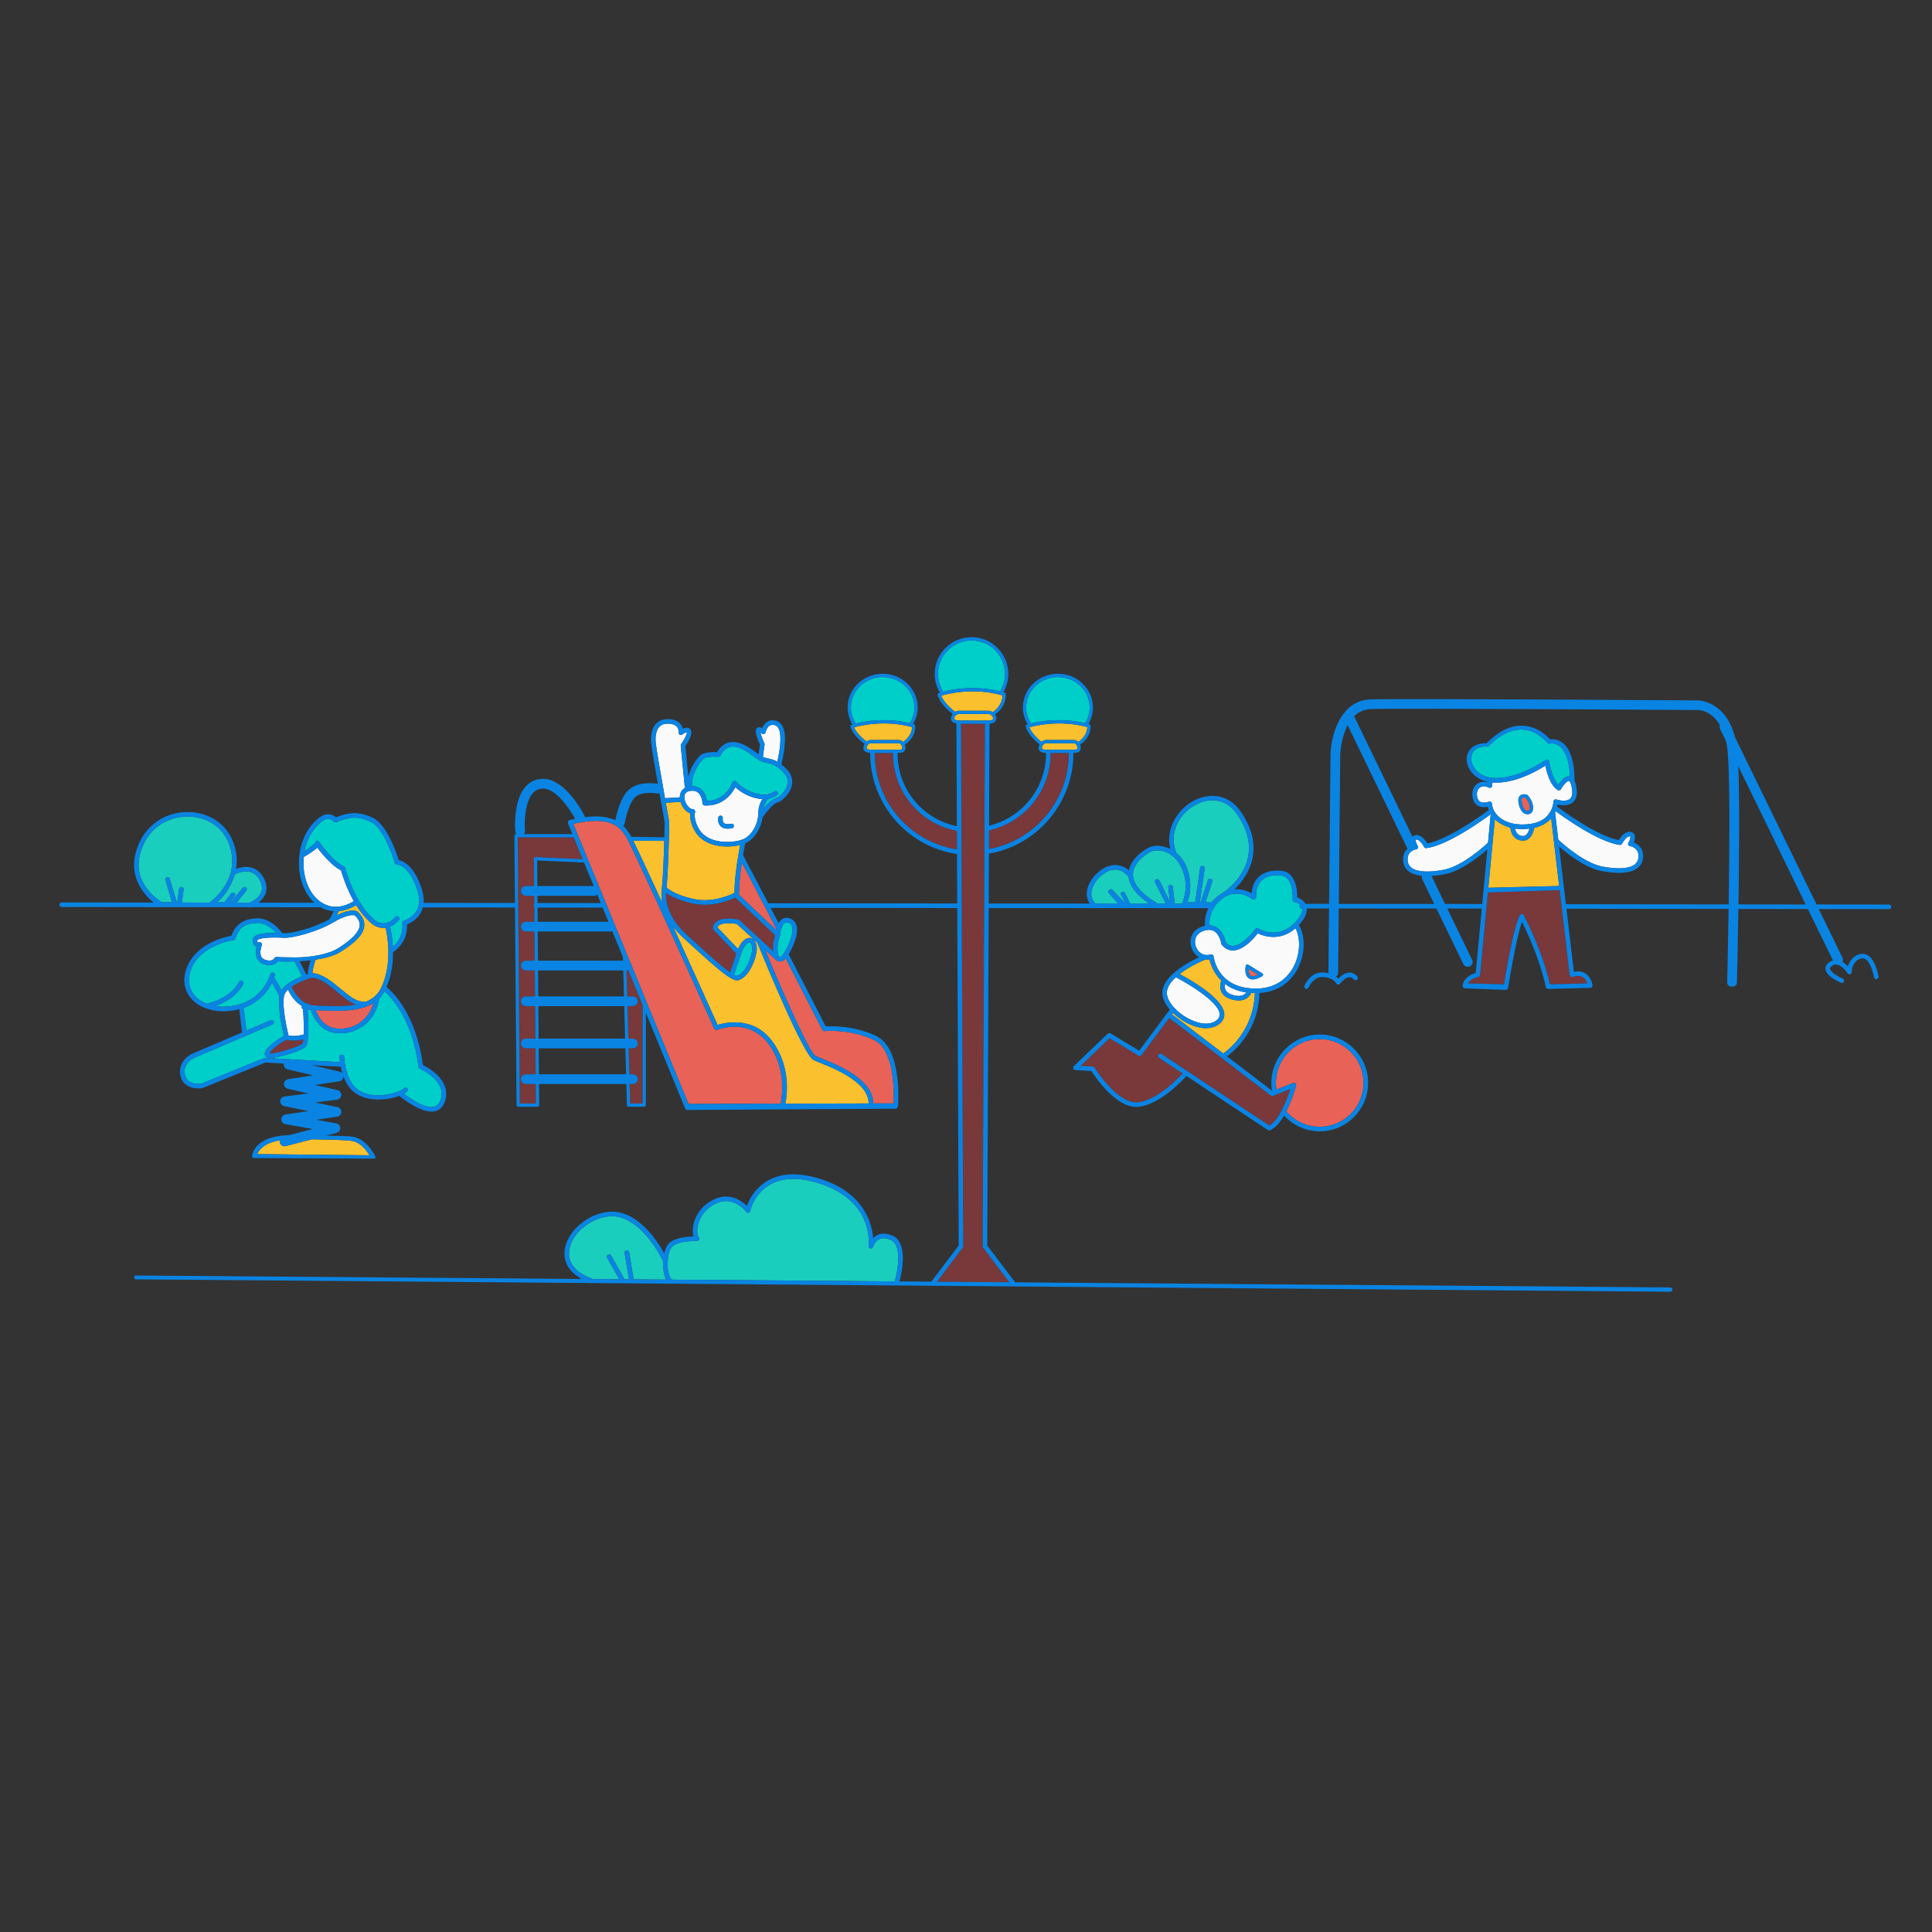 <?xml version="1.0" standalone="no"?>
<svg version="1.1" id="Layer_1_15_" xmlns="http://www.w3.org/2000/svg" xmlns:xlink="http://www.w3.org/1999/xlink" x="0px" y="0px" viewBox="0 0 595.276 595.276" enable-background="new 0 0 595.276 595.276" xml:space="preserve">
<rect x="0" y="0" width="595.276" height="595.276" fill="#333333" stroke="none"/>
<path id="color_x5F_7" fill="#E96257" d="M103.665,311.432c4.11,0,8.319-0.427,11.437-2.4
	c-1.227,4.338-5.014,8.136-10.741,7.931c-4.725-0.186-6.517-4.087-7.064-5.729c1.687,0.082,3.662,0.164,5.275,0.19
	C102.935,311.429,103.299,311.432,103.665,311.432z M470.892,249.845c0.131-0.029,0.316-0.106,0.417-0.436
	c0.244-0.801-0.216-2.459-1.263-3.627c-0.105-0.022-0.271-0.05-0.449-0.05c-0.194,0-0.456,0.033-0.603,0.192
	c-0.171,0.186-0.183,0.53-0.162,0.786C468.988,248.671,469.872,250.074,470.892,249.845z M385.132,300.423
	c0.198,0.241,0.468,0.353,0.848,0.353c0.448,0,1.011-0.16,1.679-0.476l-2.921-1.798
	C384.703,299.145,384.759,299.969,385.132,300.423z M240.515,296.263c-0.068,0.008-0.135,0.012-0.201,0.012
	c-0.514,0-0.931-0.231-1.146-0.449l-3.399-3.124c6.507,15.742,13.819,31.806,15.514,32.665c0.396,0.186,1.009,0.431,1.77,0.734
	c4.839,1.935,16.057,6.406,15.984,13.883l6.301-0.017c0.141-3.104,0.363-16.474-5.973-19.503
	c-7.403-3.539-15.213-2.776-15.292-2.769c-0.281,0.033-0.563-0.12-0.695-0.377l-11.29-22.007
	C241.585,295.867,241.06,296.2,240.515,296.263z M235.589,279.211l-7.036-13.465c-0.833,5.549-0.87,8.985-0.86,9.947l11.477,10.873
	c0.023-0.111,0.052-0.229,0.081-0.346l-3.546-6.786C235.654,279.368,235.615,279.294,235.589,279.211z M220.986,317.313
	c-0.347,0.142-0.749-0.016-0.904-0.361c-8.811-19.635-25.861-57.317-27.321-59.393l-0.091-0.129c-1.756-2.5-4.391-6.25-16.043-3.604
	l17.641,42.878c0.093,0.147,0.163,0.31,0.2,0.485l17.667,42.942l28.413-0.074c0.353-1.667,1.938-10.817-3.743-18.41
	C230.686,313.47,221.38,317.153,220.986,317.313z M398.407,333.683c0.246-0.097,0.528-0.049,0.727,0.129
	c0.198,0.178,0.278,0.452,0.208,0.708c-0.193,0.697-1.273,4.46-3.005,7.896c2.572,3.023,6.316,4.759,10.288,4.759
	c7.449,0,13.51-6.061,13.51-13.51c0-7.449-6.061-13.51-13.51-13.51c-7.449,0-13.51,6.06-13.51,13.51
	c0,0.693,0.068,1.384,0.172,2.065L398.407,333.683z"></path>
<path id="color_x5F_6" fill="#1ACEBD" d="M80.481,274.912c-0.697,1.804-2.723,2.859-3.517,3.215l-4.044-0.005l2.959-3.684
	c0.242-0.302,0.194-0.742-0.107-0.984c-0.301-0.24-0.741-0.192-0.984,0.107l-3.414,4.191c-0.074,0.092-0.112,0.248-0.133,0.248
	h-0.302l1.402-1.902c0.225-0.315,0.152-0.723-0.163-0.947c-0.312-0.224-0.751-0.191-0.976,0.123L69.22,278h-2.477
	c1.695-1,4.401-4.504,5.604-8.619c0.66-0.346,2.789-1.268,4.791-0.715c1.214,0.338,2.197,1.205,2.921,2.577
	C80.764,272.579,80.906,273.813,80.481,274.912z M204.333,388.578c-0.735-1.518-7.552-14.998-17.077-13.766
	c-5.933,0.769-11.388,5.649-11.912,10.659c-0.392,3.751,2.172,6.792,7.221,8.561c0.039,0.014,0.066,0.041,0.101,0.06l8.153,0.064
	l-3.762-6.645c-0.19-0.336-0.072-0.764,0.265-0.954c0.335-0.191,0.763-0.072,0.954,0.265l3.991,7.049
	c0.053,0.095,0.077,0.195,0.084,0.297l1.533,0.012c-0.055-0.081-0.1-0.17-0.117-0.273l-1.307-7.844
	c-0.064-0.382,0.194-0.742,0.575-0.806c0.379-0.067,0.742,0.193,0.806,0.575l1.307,7.844c0.031,0.188-0.017,0.369-0.117,0.513
	l10.232,0.08c-0.783-1.434-0.934-3.441-0.958-4.411C204.296,389.451,204.309,389.018,204.333,388.578z M71.14,268.678
	c0.641-2.511,0.656-5.462-0.605-8.775c-1.887-4.96-6.586-8.154-12.262-8.316c-4.864-0.135-11.143,2.069-14.133,8.753
	C39.168,271.447,48.646,277,49.748,278h3.258l-2.052-6.83c-0.11-0.371,0.1-0.727,0.471-0.838c0.368-0.107,0.76,0.076,0.871,0.445
	L54.468,278h0.155l0.558-4.143c0.051-0.383,0.406-0.601,0.786-0.552c0.383,0.052,0.653,0.403,0.602,0.787l-0.534,4.009l8.542,0.01
	c0.743-0.539,5.049-3.852,6.509-9.214C71.092,268.821,71.11,268.748,71.14,268.678z M274.434,382.014
	c-1.375-0.602-2.548-0.682-3.488-0.236c-1.434,0.677-1.934,2.381-1.939,2.399c-0.1,0.351-0.455,0.566-0.814,0.494
	c-0.359-0.073-0.601-0.41-0.554-0.773c0.074-0.573,1.602-14.082-15.47-19.364c-6.528-2.021-11.827-1.692-15.75,0.973
	c-3.981,2.703-5.179,6.977-5.222,7.528c-0.022,0.29-0.224,0.536-0.503,0.617c-0.281,0.081-0.582-0.021-0.756-0.254
	c-0.164-0.219-4.063-5.322-9.616-2.459c-3.752,1.936-4.927,4.949-5.293,6.573c-0.387,1.716-0.168,3.167,0.248,3.714
	c0.163,0.214,0.189,0.503,0.066,0.743c-0.123,0.24-0.363,0.391-0.642,0.381c-0.05-0.007-5.262-0.122-7.403,1.537
	c-0.988,0.765-1.657,3.262-1.591,5.936c0.053,2.163,0.581,3.907,1.347,4.46l68.639,0.533c0.003-0.012,0-0.024,0.003-0.036
	C276.588,391.773,278.105,383.619,274.434,382.014z M373.107,278.261c0.643-0.931,1.494-1.647,2.638-2.512
	c0.45-0.34,0.9-0.62,1.35-0.853c0.062-0.04,6.162-4.114,7.482-10.927c0.82-4.235-0.352-8.679-3.483-13.181
	c-3.633-5.222-9.007-4.87-12.824-2.77c-4.832,2.657-8.358,8.525-5.833,14.739c1.108,0.958,2.21,2.22,3.073,4.216
	c2.154,4.982,0.965,10.025,0.204,11.025h2.538l1.556-10.718c0.056-0.384,0.411-0.49,0.792-0.434
	c0.383,0.055,0.649,0.303,0.595,0.685L369.666,278h0.284l2.256-6.912c0.116-0.367,0.506-0.413,0.88-0.294
	c0.368,0.117,0.571,0.404,0.454,0.772L371.42,278h1.453C372.956,278,373.033,278.234,373.107,278.261z M359.233,262.514
	c-1.779-0.698-3.519-0.598-4.452-0.189c-1.149,0.504-5.482,3.141-5.697,6.838c-0.176,3.041,2.4,6.155,7.652,9.258l2.457,0.002
	l-3.271-6.541c-0.173-0.347-0.033-0.767,0.312-0.939c0.349-0.175,0.768-0.032,0.939,0.312l3.324,6.648l-0.527-4.491
	c-0.045-0.385,0.23-0.732,0.613-0.777c0.39-0.038,0.731,0.23,0.777,0.613l0.607,5.176l2.217,0.002
	c0.564-1.243,2.215-5.646,0.037-10.684C362.817,264.491,360.734,263.104,359.233,262.514z M347.725,270.18
	c-0.351-0.501-2.267-2.964-5.535-2.042c-2.251,0.633-5.12,3.236-5.805,6.104c-0.391,1.634,0.008,3.02,1.168,4.154l6.96-0.009
	l-2.818-3.131c-0.26-0.286-0.238-0.781,0.048-1.041c0.287-0.259,0.728-0.345,0.989-0.056l3.674,3.84h0.267l-1.299-2.406
	c-0.172-0.346-0.031-0.559,0.315-0.73c0.345-0.173,0.767-0.03,0.939,0.315l1.609,3.237l5.875,0.004
	C350.176,275.746,348.039,272.984,347.725,270.18z"></path>
<path id="color_x5F_5" fill="#fbfafa" d="M204.895,245.948c-1.163-6.578-2.712-15.48-2.864-17.098
	c-0.095-1.013-0.177-3.518,1.105-4.894c0.646-0.694,1.553-1.021,2.764-0.989c1.241,0.029,2.136,0.351,2.66,0.956
	c0.647,0.748,0.537,1.735,0.537,1.739c-0.038,0.284,0.1,0.563,0.35,0.704c0.249,0.14,0.561,0.116,0.783-0.064
	c0.5-0.403,1.214-0.744,1.405-0.685c0.141,0.421-0.7,2.164-1.763,3.656c-0.098,0.138-0.143,0.307-0.127,0.475l1.281,13.027
	c-1.021,0.578-1.57,1.594-1.553,2.897L204.895,245.948z M93.373,310.966c-0.253-0.118-0.424-0.379-0.405-0.676
	c0.006-0.104,0.039-0.2,0.085-0.288c-2.34-1.39-3.714-3.773-4.327-5.082c-0.378,0.355-0.694,0.725-0.906,1.11
	c-1.24,2.254,0.283,9.823,1.089,13.039c0.692,0.139,2.387,0.328,4.67-0.334C93.661,316.63,93.575,313.68,93.373,310.966z
	 M109.014,277.675c-2.344-4.146-3.596-8.3-3.934-9.515c-2.784-1.277-6.067-5.344-7.309-6.975c-1.068,0.961-2.929,2.137-4.18,2.888
	c-0.079,0.907-0.111,1.86-0.058,2.885c0.272,5.26,2.663,9.679,6.238,11.532C102.556,279.934,105.747,279.64,109.014,277.675z
	 M79.283,289.696c-0.021,0.46,0.084,0.595,0.106,0.617c0.131,0.136,0.397,0.021,0.398,0.02c0.067-0.021,0.136-0.03,0.205-0.03
	c0.193,0,0.382,0.08,0.517,0.225c0.182,0.196,0.241,0.479,0.144,0.729c-0.224,0.576-0.693,2.321-0.181,3.446
	c0.212,0.466,0.572,0.788,1.1,0.979c0.533,0.192,1.019,0.296,1.443,0.296c1.154,0,1.507-0.727,1.51-0.734
	c0.118-0.27,0.384-0.412,0.685-0.398c0.013,0,1.329,0.121,3.28,0.121c0.78,0,1.679,0.035,2.65,0.035c0,0,0.001,0,0.002,0
	c4.257,0,9.904-0.853,13.069-2.843c4.289-2.695,6.456-5.036,6.624-6.983c0.092-1.068-0.412-2.099-1.54-3.147
	c-0.091-0.023-0.296-0.064-0.621-0.064c-0.826,0-2.681,0.278-5.831,2.141c-5.38,3.182-12.607,4.847-14.973,4.847
	c-0.085,0-0.165-0.002-0.241-0.006c-0.796-0.041-1.861-0.087-3.036-0.087C79.726,288.856,79.285,289.688,79.283,289.696z
	 M212.615,243.69c0.255-0.042,0.501-0.064,0.73-0.064c2.947,0,3.116,3.722,3.122,3.88c0.013,0.364,0.304,0.659,0.668,0.675
	c5.713,0.263,8.453-3.744,9.428-5.649c3.161,2.885,6.476,3.555,8.318,3.683c-0.591,0.964-1.248,2.48-1.248,4.451
	c0,2.973-1.865,6.881-4.879,8.012c-1.238,0.464-2.994,0.741-4.697,0.741h-0.001c-2.473,0-6.922-0.573-8.937-4.412
	c-1.557-2.966-0.967-4.753-0.964-4.763c0.081-0.215,0.001-0.454-0.129-0.643c-0.131-0.189-0.395-0.3-0.625-0.3
	c-1.051,0-2.4-1.826-2.532-3.428C210.766,244.635,211.354,243.901,212.615,243.69z M222.026,254.545
	c0.522,0.521,1.26,0.783,2.201,0.783c0.406,0,0.849-0.048,1.33-0.146c0.379-0.077,0.623-0.446,0.547-0.825
	c-0.077-0.379-0.446-0.619-0.825-0.547c-0.758,0.152-1.765,0.234-2.259-0.252c-0.491-0.483-0.334-1.411-0.332-1.424
	c0.074-0.377-0.172-0.744-0.549-0.82c-0.376-0.074-0.748,0.169-0.824,0.549C221.3,251.929,220.996,253.517,222.026,254.545z
	 M235.569,229.418l-0.515,3.81c0.488,0.207,0.995,0.325,1.569,0.451c0.851,0.187,1.813,0.402,2.9,0.996
	c1.167-5.41,1.251-8.948,0.219-10.475c-0.326-0.482-0.754-0.751-1.346-0.843c-1.977-0.308-2.494,2.147-2.515,2.251
	c-0.048,0.241-0.22,0.439-0.452,0.521c-0.232,0.082-0.49,0.037-0.68-0.12c-0.185-0.152-0.334-0.263-0.453-0.343
	c0.134,0.729,0.617,2.091,1.211,3.359C235.566,229.149,235.587,229.285,235.569,229.418z M436.318,261.693
	c-0.298,0.045-2.935,0.534-2.588,3.609c0.101,0.893,0.496,1.581,1.207,2.104c1.748,1.281,5.294,1.485,9.983,0.572
	c5.719-1.113,12.59-7.406,13.56-8.317l0.821-8.676c0.004-0.036,0.022-0.066,0.03-0.1c-0.005-0.008-0.009-0.016-0.013-0.023
	c-2.735,2.035-13.176,9.527-19.817,10.457c-0.289,0.046-0.583-0.108-0.719-0.373c-0.402-0.779-1.586-2.43-2.426-2.26
	c-0.089,0.018-0.141,0.042-0.154,0.072c-0.13,0.303,0.215,1.237,0.61,1.87c0.125,0.201,0.141,0.452,0.041,0.667
	C436.755,261.51,436.554,261.66,436.318,261.693z M399.153,286.009c1.617,2.979,1.466,7.783-0.449,11.598
	c-1.282,2.553-4.467,6.855-11.384,6.989c-4.627,0.088-7.664-1.277-9.658-3.021c-0.036-0.048-0.086-0.085-0.135-0.122
	c-3.102-2.805-3.58-6.506-3.608-6.758c-0.023-0.205-0.136-0.39-0.307-0.504c-0.117-0.077-0.253-0.118-0.39-0.118
	c-0.064,0-0.13,0.01-0.193,0.027c-2.367,0.689-4.061-0.862-4.626-2.591c-0.514-1.568-0.215-3.728,2.315-4.655
	c1.346-0.492,2.486-0.473,3.383,0.064c1.784,1.063,2.201,3.819,2.205,3.847c0.019,0.129,0.073,0.251,0.156,0.35
	c1.007,1.206,2.211,1.79,3.603,1.728c3.234-0.141,6.408-3.892,7.472-5.276C389.227,288.382,394.332,290.252,399.153,286.009z
	 M389.167,300.341c0.003-0.176-0.088-0.34-0.238-0.433l-4.334-2.667c-0.14-0.085-0.311-0.099-0.462-0.032
	c-0.149,0.065-0.258,0.199-0.29,0.36c-0.047,0.235-0.432,2.331,0.516,3.486c0.386,0.471,0.947,0.721,1.621,0.721
	c0.798,0,1.759-0.33,2.936-1.009C389.069,300.679,389.164,300.517,389.167,300.341z M379.862,306.579
	c1.419,0.412,2.559,0.378,3.384-0.101c0.349-0.201,0.596-0.459,0.771-0.699c-2.812-0.409-4.952-1.391-6.564-2.624
	c-0.11,0.498-0.157,1.147,0.104,1.749C377.888,305.667,378.663,306.23,379.862,306.579z M458.725,242.665
	c0.209,0.11,0.457,0.108,0.663-0.004c0.206-0.113,0.343-0.322,0.361-0.557l0.084-1.016c6.635,0.551,13.813-3.588,16.324-5.193
	c0.389,1.99,1.458,6.111,3.818,7.518c0.162,0.096,0.355,0.124,0.539,0.075c0.183-0.049,0.337-0.169,0.43-0.334
	c0.718-1.277,1.931-2.618,2.458-2.538c0.032,0.006,0.199,0.052,0.4,0.408c0.018,0.048,0.042,0.094,0.07,0.136
	c0.162,0.336,0.337,0.881,0.477,1.761c0.252,1.575,0.035,2.663-0.645,3.236c-1.109,0.933-3.366,0.446-4.144,0.18
	c-0.211-0.072-0.445-0.038-0.629,0.09c-0.183,0.128-0.294,0.337-0.299,0.561c-0.001,0.078-0.027,0.73-0.292,1.605
	c-0.008,0.021-0.016,0.04-0.021,0.062c-0.567,1.81-2.173,4.527-6.756,5.202c-3.856,0.569-7.232-0.145-9.517-2
	c-1.422-1.155-2.256-2.659-2.35-4.233c-0.014-0.224-0.134-0.427-0.322-0.548c-0.114-0.073-0.245-0.11-0.377-0.11
	c-0.087,0-0.173,0.016-0.256,0.049c-0.017,0.006-1.571,0.588-2.623,0.045c-0.471-0.242-0.779-0.683-0.943-1.346
	c-0.32-1.288-0.046-2.421,0.735-3.032C456.642,242.113,457.667,242.105,458.725,242.665z M467.835,246.79
	c0.162,2.032,1.097,4.083,2.815,4.083c0.151,0,0.305-0.018,0.458-0.051c0.563-0.126,0.975-0.524,1.157-1.122
	c0.394-1.291-0.306-3.36-1.591-4.711c-0.059-0.062-0.133-0.107-0.214-0.133c-0.041-0.013-0.413-0.124-0.864-0.124
	c-0.564,0-1.027,0.178-1.338,0.514C467.924,245.608,467.781,246.128,467.835,246.79z M470.146,257.295
	c0.59-0.457,0.926-1.336,1.095-1.993c-0.745,0.089-1.479,0.145-2.189,0.145c-0.77,0-1.517-0.053-2.234-0.157
	c0.127,0.752,0.566,2.069,2.113,2.284C469.407,257.64,469.804,257.56,470.146,257.295z M502.351,257.759
	c-0.014-0.03-0.065-0.055-0.154-0.072c-0.847-0.164-2.024,1.479-2.425,2.259c-0.136,0.266-0.429,0.418-0.72,0.374
	c-6.576-0.921-16.88-8.278-19.737-10.398c-0.056,0.128-0.111,0.256-0.176,0.387l0.991,8.405c1.126,1.051,7.869,7.168,13.504,8.265
	c4.689,0.912,8.235,0.709,9.983-0.572c0.711-0.523,1.106-1.211,1.207-2.104c0.355-3.157-2.468-3.593-2.588-3.609
	c-0.234-0.033-0.437-0.183-0.536-0.397c-0.101-0.214-0.085-0.465,0.04-0.666C502.135,258.993,502.48,258.058,502.351,257.759z
	 M366.494,314.005c3.637,1.831,6.876,1.858,8.668,0.072c0.543-0.541,0.744-1.121,0.632-1.825
	c-0.602-3.777-9.696-9.194-13.502-11.153c-1.433,1.314-2.518,2.788-2.745,4.337C359.159,308.084,362.211,311.848,366.494,314.005z"></path>
<path id="color_x5F_4" fill="#00CEC9" d="M239.843,294.484c-0.839-3.127,0.452-6.176,0.465-6.206
	c0.002-0.005,0.001-0.01,0.003-0.015c0.028-0.066,0.048-0.138,0.053-0.213c0.057-0.783,0.451-3.152,1.473-3.746
	c0.123-0.073,0.499-0.29,1.255,0.069c0.486,0.232,0.801,0.605,0.961,1.143c0.645,2.158-1.238,6.119-2.452,8.12
	c-0.626,1.031-1.067,1.206-1.229,1.233c-0.131,0.023-0.209-0.031-0.233-0.052l-0.293-0.27
	C239.844,294.527,239.849,294.506,239.843,294.484z M116.808,307.681c-0.864,6.279-5.823,10.69-11.99,10.69
	c-0.17,0-0.34-0.004-0.512-0.011c-6.079-0.238-8.072-5.756-8.492-7.204c-0.383-0.02-0.728-0.039-1.027-0.057
	c0.243,3.344,0.573,10.11-0.609,11.377c-1.18,1.265-8.311,3.488-10.967,3.488c-0.144,0-0.274-0.006-0.39-0.02
	c-0.535-0.062-0.904-0.264-1.095-0.6c-0.137-0.239-0.254-0.644-0.034-1.213c0.604-1.561,3.843-3.999,5.813-4.905
	c-0.527-2.133-1.988-8.595-1.4-12.265c-0.032-0.044-0.062-0.09-0.084-0.143c-0.406-1.037-1.51-2.891-2.244-4.08
	c-1.812,3.732-4.798,6.392-8.684,7.774l0.815,7.035l7.483-3.194c0.357-0.151,0.767,0.013,0.919,0.369
	c0.151,0.355-0.014,0.767-0.369,0.918l-8.048,3.435c-0.111,0.15-0.278,0.259-0.479,0.282c-0.027,0.003-0.055,0.005-0.082,0.005
	c-0.027,0-0.052-0.012-0.079-0.015l-15.373,6.562c-0.147,0.064-3.671,1.648-2.917,5.191c0.692,3.251,4.456,2.879,5.047,2.8
	l19.392-7.886c0.096-0.039,0.2-0.051,0.303-0.051l23.064,1.299c-0.121-0.992-0.136-1.677-0.137-1.774
	c-0.003-0.387,0.307-0.492,0.693-0.492c0.002,0,0.005,0,0.007,0c0.383,0,0.696,0.094,0.7,0.479c0,0.08,0.146,8.117,4.968,10.74
	c3.767,2.051,8.885,1.227,11.643,0.139c0.14-0.149,0.328-0.22,0.519-0.216c0.599-0.274,1.04-0.554,1.266-0.8
	c0.261-0.286,0.704-0.329,0.989-0.068c0.285,0.262,0.303,0.691,0.042,0.976c-0.228,0.248-0.572,0.5-1.003,0.746
	c2.284,1.788,6.707,4.683,9.334,4.004c0.885-0.227,1.507-0.851,1.902-1.909c2.255-6.053-6.214-9.742-6.3-9.779
	c-0.229-0.097-0.388-0.308-0.42-0.554c-1.903-14.754-8.436-21.529-10.501-23.335C118.005,306.288,117.45,307.042,116.808,307.681z
	 M83.336,300.113c0.121-0.367,0.519-0.566,0.885-0.443c0.367,0.122,0.565,0.518,0.443,0.885c-0.069,0.207-0.148,0.404-0.223,0.605
	c0.439,0.69,1.557,2.479,2.318,3.943c0.428-0.672,1.043-1.285,1.759-1.834c0.014-0.014,0.03-0.023,0.044-0.035
	c1.398-1.061,3.137-1.882,4.515-2.432l-2.312-4.56c-0.825,0.026-1.598,0.038-2.276,0.038c-1.367,0-2.413-0.037-2.955-0.062
	c-0.366,0.47-1.133,1.146-2.52,1.146c-0.587,0-1.233-0.125-1.919-0.373c-0.891-0.321-1.53-0.899-1.901-1.719
	c-0.543-1.199-0.355-2.649-0.132-3.581c-0.265-0.076-0.497-0.215-0.685-0.412c-0.359-0.376-0.525-0.93-0.493-1.646
	c0.068-1.507,2.138-2.179,6.711-2.179c0.181,0,0.355,0.003,0.532,0.005c-1.038-1.162-3.273-3.218-6.016-3.096
	c-3.625,0.143-5.602,1.58-6.609,4.808c-0.081,0.26-0.306,0.448-0.575,0.484c-0.098,0.014-9.81,1.398-12.905,8.61
	c-1.28,2.982-1.048,5.864,0.653,8.114c0.969,1.28,2.346,2.242,3.98,2.889c1.136-0.225,7.295-1.658,10.063-6.77
	c0.185-0.341,0.61-0.467,0.949-0.282c0.34,0.184,0.466,0.608,0.282,0.948c-2.161,3.99-6.039,5.93-8.638,6.825
	c1.483,0.236,3.091,0.268,4.787,0.046C77.126,309.25,81.472,305.725,83.336,300.113z M217.808,246.793
	c5.919-0.091,7.843-5.625,7.862-5.682c0.078-0.232,0.271-0.406,0.509-0.46c0.24-0.054,0.488,0.02,0.658,0.196
	c3.481,3.606,7.305,3.995,8.788,3.995c0.318,0,0.509-0.018,0.56-0.022c0.434-0.073,1.679-0.382,2.37-0.952
	c0.298-0.246,0.74-0.204,0.985,0.095c0.246,0.298,0.204,0.739-0.095,0.985c-0.907,0.748-2.248,1.09-2.793,1.206
	c-0.304,0.352-1.107,1.425-1.452,3.049c1.114-1.355,2.625-2.937,3.804-3.218c0.852-0.203,2.82-1.805,3.475-3.813
	c0.455-1.394,0.182-2.691-0.812-3.855c-2.2-2.579-3.799-2.931-5.345-3.271c-0.697-0.153-1.417-0.312-2.136-0.671
	c-0.44-0.22-1-0.632-1.708-1.154c-1.985-1.463-4.985-3.674-7.499-3.107c-1.209,0.274-2.2,1.162-3.029,2.714
	c-0.134,0.252-0.408,0.403-0.692,0.366c-1.44-0.152-4.005-0.077-4.756,0.778c-2.238,2.551-3.342,5.33-3.318,8.267
	c0.052-0.001,0.109-0.014,0.16-0.014C216.4,242.226,217.548,244.921,217.808,246.793z M227.137,300.662
	c1.512-0.461,3.572-2.895,4.507-7.147c0.395-1.795-0.14-2.984-0.66-3.12c-0.604-0.175-1.894,0.902-2.98,4.475l-1.839,5.487
	C226.596,300.587,226.93,300.703,227.137,300.662z M122.362,266.365c-0.301,0.032-0.61-0.193-0.7-0.503
	c-0.031-0.105-3.131-10.576-7.298-12.574c-4.185-2.007-6.806-1.593-10.767,0.017c-0.286,0.117-0.617,0.031-0.811-0.212
	c-0.039-0.048-1.047-1.254-2.446-0.699c-1.204,0.475-5.33,3.528-6.514,9.872c1.79-1.171,3.095-2.283,3.436-2.769
	c0.13-0.186,0.343-0.498,0.57-0.498c0.001,0,0.003,0,0.003,0c0.226,0,0.438,0.309,0.569,0.492c0.043,0.06,4.413,6.225,7.51,7.402
	c0.212,0.081,0.373,0.31,0.429,0.53c0.028,0.109,2.868,10.985,9.096,16.04c0.956,0.776,2.045,1.133,3.138,1.007
	c1.195-0.137,2.362-0.828,3.202-1.907c0.237-0.307,0.678-0.358,0.982-0.12c0.305,0.237,0.36,0.679,0.123,0.983
	c-0.736,0.946-1.683,1.656-2.711,2.07c0.226,0.926,0.718,3.222,0.873,6.197c1.28-1.043,3.296-3.338,2.922-7.296
	c-0.032-0.337,0.185-0.649,0.511-0.74c0.027-0.008,2.688-0.771,3.973-3.186c0.904-1.698,0.939-3.83,0.104-6.336
	C125.995,266.448,122.454,266.367,122.362,266.365z M401.109,280c-0.387,0-0.7-0.363-0.7-0.748c0-0.184,0.074-0.396,0.189-0.521
	c-0.545-0.53-1.269-0.731-1.482-0.731c-0.004,0-0.008,0-0.011,0c-0.219,0-0.425-0.076-0.593-0.221
	c-0.168-0.143-0.24-0.394-0.226-0.614c0.005-0.071,0.436-7.147-3.701-7.458c-2.574-0.19-4.525,0.311-5.808,1.515
	c-1.209,1.136-1.807,2.9-1.776,5.252c0.003,0.269-0.149,0.513-0.389,0.633c-0.241,0.119-0.529,0.09-0.741-0.074
	c-0.192-0.148-4.74-3.597-9.283-0.161c-4.238,3.206-3.996,7.463-3.914,8.228c0.782,0.024,1.501,0.233,2.151,0.622
	c2.042,1.224,2.683,3.862,2.831,4.637c0.691,0.771,1.459,1.136,2.349,1.09c2.657-0.115,5.776-3.774,6.754-5.176
	c0.214-0.307,0.633-0.385,0.947-0.186c0.238,0.146,5.856,3.589,11.084-1.631c0.005-0.006,0.011,0.012,0.017,0.006
	c1.783-1.787,2.604-3.461,2.409-4.461H401.109z M476.262,234.144c0.12-0.085,0.263-0.129,0.405-0.129c0.095,0,0.19,0.019,0.28,0.059
	c0.225,0.098,0.382,0.307,0.414,0.55c0.2,1.534,1.067,5.513,2.781,7.161c0.702-1.063,2.079-2.804,3.506-2.546
	c0.026,0.004,0.052,0.01,0.077,0.016c-0.233-5.838-1.812-8.303-3.154-9.342c-1.509-1.169-3.009-0.799-3.022-0.794
	c-0.252,0.066-0.52-0.015-0.693-0.207c-2.534-2.786-5.289-4.188-8.26-4.146c-5.42,0.065-9.69,4.919-9.732,4.968
	c-0.14,0.161-0.343,0.243-0.555,0.241c-2.942-0.115-4.805,1.167-4.984,3.405c-0.21,2.617,2.061,5.753,6.097,6.257
	C467.06,240.593,476.172,234.208,476.262,234.144z M308.161,213.038c0.983-1.614,1.505-3.47,1.505-5.372
	c0-5.698-4.635-10.333-10.332-10.333c-5.698,0-10.334,4.635-10.334,10.333c0,1.951,0.548,3.835,1.577,5.475
	C293.39,212.392,300.262,211.056,308.161,213.038z M280.337,222.828c0.922-1.459,1.413-3.134,1.413-4.85
	c0-5.169-4.391-9.375-9.788-9.375c-5.398,0-9.789,4.206-9.789,9.375c0,1.763,0.527,3.459,1.492,4.942
	C266.349,222.236,272.857,221.03,280.337,222.828z M334.338,222.829c0.923-1.46,1.412-3.134,1.412-4.851
	c0-5.169-4.391-9.375-9.788-9.375c-5.397,0-9.789,4.206-9.789,9.375c0,1.763,0.526,3.459,1.492,4.942
	C320.35,222.236,326.86,221.031,334.338,222.829z"></path>
<path id="color_x5F_3" fill="#79383a" d="M165.076,334l0.05,6h-4.963l-0.49-60.946c0.009-0.044,0.027-0.084,0.027-0.131
	c0-0.051-0.018-0.096-0.029-0.144L159.504,258h17.275l2.771,6.744l-14.528-0.659c-0.135-0.016-0.27,0.044-0.37,0.139
	c-0.099,0.096-0.154,0.228-0.153,0.364l0.07,8.412H162c-0.829,0-1.5,0.672-1.5,1.5s0.671,1.5,1.5,1.5h2.595l0.02,2.45
	c-0.119,0.125-0.195,0.292-0.195,0.479c0,0.192,0.078,0.366,0.203,0.493l0.038,4.578H162c-0.829,0-1.5,0.672-1.5,1.5
	s0.671,1.5,1.5,1.5h2.686l0.075,9H162c-0.829,0-1.5,0.672-1.5,1.5s0.671,1.5,1.5,1.5h2.785l0.066,8H162c-0.829,0-1.5,0.672-1.5,1.5
	s0.671,1.5,1.5,1.5h2.876l0.083,10H162c-0.829,0-1.5,0.672-1.5,1.5s0.671,1.5,1.5,1.5h2.984l0.066,8H162c-0.829,0-1.5,0.672-1.5,1.5
	s0.671,1.5,1.5,1.5H165.076z M193.035,298.996l0.218,8.004H195c0.829,0,1.5,0.672,1.5,1.5s-0.671,1.5-1.5,1.5h-1.666l0.273,10H195
	c0.829,0,1.5,0.672,1.5,1.5s-0.671,1.5-1.5,1.5h-1.311l0.218,8H195c0.829,0,1.5,0.672,1.5,1.5s-0.671,1.5-1.5,1.5h-1.011l0.164,6
	H198v-30c0-0.079,0.022-0.151,0.055-0.218l-4.478-10.898C193.41,298.954,193.227,298.992,193.035,298.996z M88.366,320.384
	c-1.889,0.708-4.958,3.222-5.355,4.188c1.653,0.232,9.157-1.991,10.144-3.049c0.143-0.177,0.249-0.642,0.323-1.308
	c-1.166,0.293-2.193,0.398-3.021,0.398C89.444,320.613,88.725,320.473,88.366,320.384z M102.143,304.202
	c-4.327-3.506-6.302-2.892-6.32-2.886c-0.004,0.001-0.009,0-0.013,0.002c-0.016,0.005-0.026,0.017-0.043,0.021
	c-1.224,0.353-3.926,1.338-5.909,2.682c0.574,1.301,2.426,4.84,5.839,5.536c0.145,0.029,0.262,0.111,0.357,0.211
	c1.87,0.099,4.5,0.222,6.54,0.255c2.398,0.041,4.864-0.037,7.121-0.471c-1.783-0.642-3.452-1.984-5.969-4.05
	C103.25,305.096,102.718,304.669,102.143,304.202z M226.551,276.539c-1.529,0.743-5.105,2.223-9.396,2.223
	c-1.223,0-2.502-0.12-3.808-0.411c-4.437-0.991-6.885-2.324-8.14-3.235c-0.16,4.558,2.014,8.92,6.493,12.983
	c0.747,0.678,1.542,1.406,2.365,2.16c3.009,2.758,7.938,7.275,10.88,9.332l1.725-5.146c0.065-0.213,0.132-0.402,0.198-0.6
	l-7.041-7.359c-0.111-0.117-0.179-0.269-0.192-0.43c-0.008-0.105-0.055-1.044,0.835-1.865c1.228-1.131,3.572-1.428,6.974-0.881
	c0.135,0.023,0.261,0.083,0.362,0.176l6.178,5.678c0.215,0.049,0.407,0.186,0.496,0.405c0.011,0.027,0.023,0.055,0.034,0.082
	l3.674,3.377c-0.159-2.152,0.366-4.007,0.657-4.839L226.551,276.539z M480.354,274.275l-21.917,0.706l-2.406,25.42
	c-0.03,0.312-0.266,0.567-0.574,0.623c-0.026,0.005-2.306,0.434-3.155,1.967l11.103,0.293c0.516-3.19,2.908-17.522,4.855-21.272
	c0.119-0.23,0.356-0.376,0.615-0.378c0.246-0.022,0.499,0.14,0.622,0.368c0.056,0.102,5.507,10.281,8.059,21.283l11.543-0.296
	c-0.217-0.61-0.637-1.433-1.406-1.904c-0.8-0.489-1.853-0.519-3.136-0.088c-0.198,0.067-0.417,0.04-0.598-0.071
	c-0.178-0.113-0.296-0.301-0.32-0.51l-3.09-26.192C480.486,274.247,480.424,274.273,480.354,274.275z M304.705,261.606
	c14.099-2.519,24.632-15.026,24.632-29.439c0-0.059,0.02-0.112,0.034-0.167h-5.697c0.015,0.055,0.034,0.108,0.034,0.167
	c0,11.364-7.95,21.222-18.978,23.682L304.705,261.606z M351.728,325.085c-0.216,0.289-0.615,0.366-0.924,0.18l-8.917-5.389
	l-8.915,8.525l3.738,0.234c0.227,0.014,0.434,0.138,0.553,0.332c0.069,0.112,7.024,11.279,13.335,10.67
	c6.061-0.593,12.866-7.899,13.771-8.9l-7.258-4.82c-0.321-0.214-0.409-0.648-0.195-0.971c0.214-0.32,0.648-0.408,0.971-0.195
	l33.192,22.046c2.806-1.33,5.338-7.651,6.499-11.273l-5.319,2.127c-0.229,0.091-0.488,0.057-0.685-0.094l-31.32-23.904
	L351.728,325.085z M275.142,232.167c0-0.059,0.02-0.112,0.034-0.167h-5.697c0.014,0.055,0.034,0.108,0.034,0.167
	c0,14.743,10.852,27.334,25.342,29.558L294.829,256C283.4,253.812,275.142,243.862,275.142,232.167z M302.774,383.984L303.473,223
	h-7.386l0.698,160.96c0.001,0.153-0.049,0.315-0.142,0.438l-7.958,10.518l22.318,0.174l-8.086-10.68
	C302.824,384.287,302.774,384.137,302.774,383.984z"></path>
<path id="color_x5F_2" fill="#FBC02D" d="M228.083,260.344c-1.548,7.769-1.774,12.799-1.79,14.755
	c-1.39,0.709-6.82,3.188-12.64,1.884c-5.551-1.24-7.722-2.997-8.297-3.554c0.372-3.109,0.606-10.043,0.732-14.896
	c0-0.007,0.004-0.012,0.004-0.019c0-0.006-0.003-0.009-0.003-0.014c0.073-2.815,0.108-4.924,0.112-5.155
	c0.001-0.046-0.003-0.091-0.011-0.136c-0.013-0.073-0.456-2.536-1.048-5.873l4.55-0.273c0.468,1.585,1.617,3.112,2.983,3.529
	c-0.1,0.97-0.019,2.735,1.206,5.066c2.357,4.491,7.388,5.162,10.177,5.162c0,0,0,0,0.001,0
	C225.443,260.82,226.871,260.647,228.083,260.344z M204.67,259.088l-9.571-0.079c1.778,3.589,5.169,10.894,8.942,19.132
	c-0.277-1.508-0.323-3.034-0.115-4.567C204.295,270.854,204.537,264.059,204.67,259.088z M252.534,327.392
	c-0.794-0.316-1.433-0.568-1.848-0.763c-3.012-1.419-14.658-29.576-17.349-36.162l-6.321-5.809c-3.717-0.569-5.1,0.103-5.595,0.56
	c-0.212,0.196-0.309,0.396-0.353,0.536l6.354,6.641c1.585-3.599,3.349-3.505,3.917-3.354c1.468,0.384,2.188,2.438,1.673,4.775
	c-0.919,4.18-3.119,7.47-5.474,8.188c-0.124,0.037-0.258,0.057-0.404,0.057c-1.934,0-5.902-3.337-14.014-10.771
	c-0.821-0.752-1.615-1.479-2.36-2.155c-1.302-1.181-2.425-2.402-3.368-3.655c6.124,13.45,12.3,27.192,13.705,30.32
	c2.406-0.755,11.017-2.755,16.83,5.013c5.821,7.779,4.545,16.803,4.056,19.243l25.655-0.067
	C267.715,333.458,257.105,329.22,252.534,327.392z M88.044,353.119c-0.127,0.032-0.254,0.048-0.378,0.048
	c-0.667,0-1.275-0.447-1.451-1.123c-0.062-0.237-0.057-0.475-0.007-0.698c-2.725,0.451-5.833,1.577-6.928,4.256l34.55,0.354
	c-0.838-1.406-2.659-3.971-5.364-4.432c-1.394-0.237-6.85-0.422-12.381-0.492L88.044,353.119z M118.738,285.874
	c-0.204,0.023-0.407,0.036-0.609,0.036c-1.265,0-2.489-0.454-3.57-1.332c-1.92-1.559-3.521-3.592-4.831-5.702
	c-1.768,1.061-3.558,1.695-5.296,1.863l-0.668,1.269c4.252-2.128,5.984-1.337,6.222-1.215c0.054,0.027,0.105,0.062,0.15,0.104
	c1.524,1.374,2.229,2.854,2.095,4.397c-0.215,2.482-2.459,4.938-7.274,7.964c-1.982,1.245-4.804,1.985-7.688,2.423
	c-0.282,0.769-0.91,2.634-1.001,4.191c1.164,0.005,3.376,0.512,6.756,3.25c0.578,0.469,1.112,0.907,1.61,1.315
	c3.552,2.915,5.202,4.266,7.767,4.195c0.098,0.002,0.191,0.023,0.278,0.058c2.061-0.847,3.762-2.192,4.777-4.325
	c3.619-7.602,1.838-16.501,1.364-18.506C118.793,285.863,118.766,285.871,118.738,285.874z M383.947,307.69
	c-0.661,0.383-1.43,0.574-2.297,0.574c-0.669,0-1.396-0.114-2.179-0.342c-1.625-0.473-2.703-1.305-3.204-2.475
	c-0.556-1.295-0.223-2.62,0.026-3.302c-2.406-2.373-3.318-5.205-3.624-6.536c-0.445,0.065-0.866,0.053-1.274,0.008
	c-0.765,0.317-4.784,2.044-7.945,4.505c3.106,1.643,12.976,7.199,13.727,11.908c0.181,1.139-0.174,2.188-1.026,3.038
	c-1.153,1.148-2.732,1.725-4.565,1.725c-1.728,0-3.682-0.512-5.72-1.538c-1.573-0.792-3.141-1.894-4.45-3.158l-0.322,0.432
	l15.821,12.075c8.953-6.639,9.699-16.09,9.73-18.616c-0.382-0.004-0.743-0.026-1.104-0.05
	C385.304,306.441,384.831,307.178,383.947,307.69z M465.377,254.997c-1.602-0.41-3.03-1.093-4.211-2.053
	c-0.209-0.17-0.404-0.348-0.592-0.53l-2,21.124L480.313,273c0.007,0,0.014,0,0.021,0c0.025,0,0.047,0.006,0.072,0.007l-2.465-20.89
	c-1.081,1.255-2.724,2.395-5.219,2.946c-0.104,0.63-0.496,2.404-1.714,3.351c-0.524,0.408-1.126,0.614-1.791,0.614
	c-0.156,0-0.315-0.011-0.478-0.034C466.201,258.643,465.448,256.33,465.377,254.997z M332,230.48c0-0.556-0.415-1.48-1.094-1.48
	h-8.622c-0.728,0-1.284,0.951-1.284,1.427c0,0.522,0.898,0.573,1.284,0.573h8.622C332,231,332,230.661,332,230.48z M295.461,219
	h9.078c0.496,0,0.954,0.171,1.34,0.436c2.753-1.927,3.019-4.323,3.016-5.179c-8.93-2.54-16.906-0.505-18.875,0.085
	c0.867,2.278,3.459,4.367,4.285,4.99C294.65,219.131,295.04,219,295.461,219z M268.284,228h8.622c0.554,0,1,0.249,1.341,0.603
	c2.476-1.707,2.765-3.79,2.77-4.58c-8.41-2.289-15.927-0.478-17.861,0.073c0.832,2.05,3.171,3.855,3.887,4.372
	C267.395,228.187,267.815,228,268.284,228z M278,230.48c0-0.556-0.415-1.48-1.094-1.48h-8.622c-0.729,0-1.284,0.951-1.284,1.427
	c0,0.522,0.898,0.573,1.284,0.573h8.622C278,231,278,230.661,278,230.48z M330.906,228c0.555,0,1,0.249,1.341,0.603
	c2.477-1.707,2.765-3.79,2.77-4.58c-8.413-2.289-15.933-0.476-17.862,0.074c0.815,2.058,3.047,3.935,3.751,4.491
	c0.376-0.347,0.845-0.587,1.378-0.587H330.906z M306,221.381c0-0.581-0.654-1.381-1.461-1.381h-9.078
	c-0.807,0-1.461,0.8-1.461,1.323c0,0.633,1.118,0.677,1.461,0.677h8.713c0.001,0,0.002,0,0.003,0h0.362
	C304.882,222,306,221.955,306,221.381z"></path>
<path id="color_x5F_1" fill="#0984E3" d="M226.103,254.356c0.077,0.379-0.168,0.748-0.547,0.825
	c-0.48,0.098-0.924,0.146-1.33,0.146c-0.941,0-1.678-0.261-2.201-0.783c-1.03-1.027-0.726-2.615-0.712-2.683
	c0.076-0.379,0.448-0.623,0.824-0.549c0.377,0.076,0.623,0.442,0.549,0.82c-0.002,0.013-0.159,0.941,0.332,1.424
	c0.494,0.486,1.501,0.404,2.259,0.252C225.657,253.738,226.026,253.977,226.103,254.356z M582.739,279.413
	c-0.001,0.386-0.313,0.699-0.7,0.699h-0.001l-21.657-0.024l7.319,15.009c0.206,0.424,0.188,0.895,0.003,1.291
	c0.652,0.38,1.222,0.885,1.67,1.359c0.331-1.172,1.044-2.253,2.021-2.991c1.116-0.841,2.427-1.084,3.592-0.665
	c2.742,0.984,3.718,6.183,3.819,6.773c0.066,0.381-0.188,0.742-0.569,0.809c-0.386,0.06-0.743-0.19-0.81-0.569
	c-0.225-1.286-1.241-5.094-2.913-5.693c-0.982-0.353-1.846,0.141-2.276,0.465c-1.083,0.817-1.752,2.256-1.664,3.579
	c0.021,0.319-0.177,0.612-0.48,0.712c-0.307,0.099-0.638-0.021-0.809-0.29c-0.414-0.651-1.805-2.397-3.253-2.658
	c-0.593-0.107-1.139,0.04-1.676,0.446c-0.551,0.417-0.514,0.714-0.501,0.811c0.124,0.996,2.366,2.368,3.918,3.024
	c0.355,0.15,0.522,0.561,0.372,0.917c-0.112,0.267-0.372,0.428-0.644,0.428c-0.091,0-0.184-0.018-0.273-0.056
	c-0.748-0.315-4.494-1.998-4.763-4.139c-0.068-0.546,0.058-1.354,1.045-2.102c0.4-0.304,0.819-0.509,1.252-0.632l-7.721-15.832
	l-21.424-0.024c-0.187,12.078-0.422,21.758-0.445,22.699c-0.021,0.815-0.688,1.241-1.499,1.241c-0.013,0-0.025,0-0.038,0
	c-0.828,0-1.482-0.487-1.463-1.315c0.006-0.234,0.246-10.142,0.439-22.628L482.641,280l2.293,19.44
	c1.353-0.298,2.526-0.145,3.501,0.457c1.884,1.163,2.244,3.568,2.259,3.671c0.027,0.197-0.03,0.397-0.159,0.55
	c-0.129,0.152-0.316,0.242-0.517,0.248l-13,0.334c-0.365-0.003-0.629-0.222-0.701-0.549c-1.935-8.709-5.806-17.006-7.371-20.154
	c-1.95,5.533-4.228,20.103-4.254,20.261C464.638,304.599,464.344,305,464,305c-0.006,0-0.012,0-0.019,0l-12.666-0.484
	c-0.203-0.006-0.394-0.173-0.522-0.33c-0.129-0.156-0.183-0.399-0.149-0.6c0.423-2.496,2.927-3.485,4.041-3.798l1.879-19.852
	l-10.645-0.007l7.662,15.824c0.361,0.745,0.05,1.643-0.696,2.003c-0.21,0.103-0.433,0.15-0.652,0.15
	c-0.557,0-1.092-0.311-1.35-0.847l-8.296-17.133l-30.097-0.017l-0.192,19.772c-0.005,0.507-0.27,0.958-0.659,1.228
	c0.294,0.217,0.535,0.435,0.724,0.636c0.705-0.756,1.951-1.832,3.371-1.88c0.628-0.022,1.597,0.171,2.473,1.219
	c0.248,0.297,0.208,0.738-0.088,0.986c-0.295,0.248-0.737,0.209-0.986-0.088c-0.417-0.499-0.865-0.714-1.351-0.718
	c-1.19,0.04-2.482,1.467-2.88,2.014c-0.145,0.197-0.377,0.311-0.624,0.285c-0.244-0.02-0.459-0.166-0.568-0.385
	c-0.036-0.066-0.986-1.804-4.072-1.946c-3.08-0.136-4.41,3.191-4.424,3.226c-0.109,0.274-0.372,0.441-0.65,0.441
	c-0.086,0-0.174-0.016-0.259-0.05c-0.359-0.143-0.534-0.55-0.392-0.909c0.069-0.175,1.706-4.297,5.789-4.106
	c0.6,0.028,1.134,0.11,1.615,0.227c-0.009-0.067-0.02-0.134-0.019-0.203l0.192-19.75l-6.853-0.004
	c0.099,1.256-0.43,2.943-2.447,5.096c2.052,3.382,1.981,8.827-0.232,13.234c-1.379,2.745-4.745,7.3-11.904,7.721
	c-0.004,2.706-0.705,12.447-9.982,19.53l13.854,10.574c-0.127-0.789-0.208-1.59-0.208-2.394c0-8.222,6.689-14.91,14.91-14.91
	c8.222,0,14.91,6.688,14.91,14.91c0,8.222-6.689,14.91-14.91,14.91c-4.204,0-8.166-1.775-10.99-4.863
	c-1.229,2.138-2.719,3.96-4.41,4.534c-0.073,0.024-0.148,0.037-0.225,0.037c-0.136,0-0.272-0.04-0.388-0.117l-25.069-16.65
	c-0.007,0.009-0.008,0.02-0.016,0.028c-0.313,0.358-7.764,8.8-14.792,9.485c-0.212,0.022-0.425,0.031-0.636,0.031
	c-6.403,0.001-12.638-9.19-13.833-11.052l-4.977-0.312c-0.277-0.017-0.519-0.197-0.613-0.458c-0.096-0.261-0.027-0.554,0.174-0.746
	l10.457-10c0.229-0.22,0.575-0.257,0.846-0.093l8.832,5.337l9.453-12.676c-1.581-1.833-2.56-3.898-2.276-5.83
	c0.712-4.859,7.986-8.755,11.273-10.281c-1.123-0.682-1.961-1.777-2.363-3.006c-0.738-2.256-0.062-5.223,3.164-6.405
	c0.357-0.131,0.706-0.233,1.045-0.306c-0.075-0.696-0.182-2.933,1.032-5.403l-15.747-0.01c-0.006,0-0.012,0.005-0.019,0.005
	c-0.006,0-0.012-0.005-0.019-0.005l-51.902-0.031l-0.451,103.963l8.467,11.184c0.039,0.052,0.058,0.109,0.08,0.167l201.88,1.568
	c0.387,0.003,0.697,0.283,0.694,0.67c-0.003,0.385-0.316,0.658-0.7,0.658c-0.002,0-0.004,0-0.006,0l-307.694-2.482
	c-0.153,0.055-0.315,0.055-0.472-0.004l-23.8-0.191c-0.091,0.042-0.188,0.071-0.29,0.071c-0.077,0-0.155-0.013-0.231-0.04
	c-0.033-0.012-0.061-0.024-0.094-0.036l-140.001-1.13c-0.387-0.004-0.698-0.213-0.694-0.6c0.003-0.385,0.315-0.588,0.7-0.588
	c0.002,0,0.004,0,0.006,0l137.18,1.065c-4.983-2.742-5.478-6.527-5.247-8.739c0.586-5.605,6.596-11.057,13.125-11.902
	c8.814-1.149,15.205,8.476,17.584,12.752c0.322-1.417,0.88-2.701,1.778-3.397c1.881-1.457,5.408-1.763,7.2-1.82
	c-0.286-1.024-0.288-2.374,0.023-3.756c0.42-1.86,1.76-5.311,6.016-7.509c4.917-2.539,8.782,0.24,10.466,1.865
	c0.621-1.829,2.182-4.968,5.487-7.213c4.295-2.915,9.998-3.303,16.951-1.151c13.598,4.208,16.071,13.674,16.441,18.274
	c0.352-0.363,0.784-0.7,1.31-0.951c1.325-0.63,2.893-0.559,4.661,0.213c5.083,2.223,2.692,12.073,2.141,14.096l9.806,0.076
	l8.441-11.149l-0.451-103.975l-57.501-0.067l2.479,4.746c0.303-0.56,0.697-1.057,1.221-1.362c0.52-0.303,1.386-0.545,2.562,0.015
	c0.852,0.405,1.424,1.08,1.701,2.005c0.868,2.904-1.527,7.413-2.395,8.908l11.41,22.242c1.873-0.123,8.791-0.3,15.559,2.936
	c8.008,3.829,6.786,20.799,6.729,21.518c-0.028,0.364-0.331,0.878-0.696,0.88l-64.334,0.4c-0.001,0-0.002,0-0.002,0
	c-0.284,0-0.539-0.404-0.647-0.666L199,312.082V340.5c0,0.276-0.224,0.5-0.5,0.5h-4.834c-0.271,0-0.492-0.216-0.5-0.486L192.989,334
	h-26.913l0.054,6.496c0.001,0.133-0.051,0.262-0.145,0.356c-0.094,0.094-0.222,0.147-0.355,0.147h-5.963
	c-0.274,0-0.498-0.222-0.5-0.496l-0.489-60.882l-28.386-0.034c-0.145,0.545-0.347,1.066-0.611,1.56
	c-1.199,2.238-3.285,3.283-4.279,3.672c0.239,5.136-3.138,7.797-4.308,8.561c0.012,3.254-0.438,7.074-1.991,10.733
	c1.919,1.553,9.068,8.3,11.206,24.073c3.428,1.586,8.791,5.764,6.694,11.392c-0.559,1.5-1.523,2.435-2.867,2.777
	c-0.374,0.096-0.766,0.14-1.171,0.14c-3.749,0-8.589-3.747-9.926-4.844c-1.697,0.648-3.999,1.134-6.392,1.134
	c-2.165,0-4.399-0.4-6.316-1.443c-2.324-1.265-3.692-3.484-4.507-5.664c0,0.018,0.008,0.033,0.007,0.051
	c-0.029,0.718-0.563,1.313-1.273,1.422l-7.507,1.142l6.947,1.579c0.71,0.161,1.201,0.81,1.166,1.536
	c-0.036,0.728-0.588,1.323-1.31,1.415l-6.829,0.862l6.941,1.422c0.713,0.146,1.219,0.783,1.199,1.511
	c-0.02,0.727-0.56,1.336-1.279,1.442l-6.449,0.957l6.161,1.106c0.693,0.125,1.207,0.715,1.234,1.419
	c0.027,0.704-0.44,1.332-1.122,1.51l-3.178,0.825c3.572,0.059,6.995,0.169,8.168,0.369c4.568,0.78,6.846,5.921,6.941,6.14
	c0.094,0.217,0.072,0.286-0.059,0.483c-0.13,0.196-0.349,0.131-0.583,0.131c-0.002,0-0.005,0-0.007,0l-36.666-0.191
	c-0.211-0.002-0.41-0.008-0.541-0.174c-0.131-0.165-0.181-0.335-0.135-0.541c1.216-5.438,7.985-6.272,11.414-6.34l7.271-1.888
	l-8.434-1.515c-0.723-0.13-1.246-0.765-1.235-1.499c0.011-0.735,0.553-1.354,1.28-1.461l7.089-1.052l-7.501-1.536
	c-0.719-0.147-1.226-0.794-1.198-1.527c0.028-0.733,0.583-1.339,1.311-1.431l7.394-0.934l-6.374-1.449
	c-0.703-0.16-1.192-0.797-1.167-1.518c0.026-0.72,0.561-1.32,1.273-1.429l7.717-1.174l-7.918-1.884
	c-0.792-0.189-1.283-0.973-1.118-1.765l-5.672-0.319l-19.324,7.858c-0.048,0.02-0.098,0.034-0.149,0.042
	c-0.337,0.056-0.733,0.091-1.16,0.091c-2.065,0-4.883-0.811-5.555-3.971c-0.796-3.74,2.094-6.064,3.734-6.768l15.237-6.503
	l-0.832-7.181c-0.787,0.209-1.604,0.372-2.454,0.483c-0.863,0.112-1.709,0.168-2.531,0.168c-1.956,0-3.768-0.329-5.376-0.929
	c-0.033-0.01-0.063-0.021-0.094-0.034c-1.936-0.738-3.566-1.88-4.72-3.405c-2.019-2.668-2.311-6.046-0.823-9.512
	c3.054-7.114,11.517-9.014,13.568-9.375c1.233-3.504,3.708-5.215,7.753-5.373c4.564-0.221,7.721,4.277,7.853,4.468
	c0.016,0.023,0.02,0.051,0.032,0.075c0.279,0.012,0.541,0.024,0.761,0.035l0.169,0.004c2.09,0,8.655-1.526,13.682-4.326
	c0.007-0.017,0.006-0.033,0.014-0.049l1.271-2.417c-1.291-0.084-2.541-0.416-3.713-1.024c-0.107-0.056-0.209-0.12-0.314-0.18
	l-21.562-0.025c-0.071,0.028-0.124,0.049-0.138,0.054c-0.078,0.027-0.158,0.041-0.236,0.041c-0.121,0-0.235-0.038-0.338-0.096
	l-57.538-0.066c-0.386-0.001-0.7-0.314-0.699-0.701c0-0.386,0.314-0.699,0.7-0.699c0,0,0.001,0,0.001,0l28.345,0.033
	c-3.118-2.519-8.763-8.72-4.485-18.279c2.738-6.118,8.683-9.807,15.452-9.603c6.253,0.179,11.438,3.707,13.531,9.207
	c1.166,3.064,1.317,5.853,0.897,8.31c1.173-0.453,2.965-0.904,4.762-0.412c1.604,0.443,2.881,1.545,3.794,3.274
	c0.904,1.714,1.068,3.341,0.488,4.836c-0.449,1.157-1.281,2.048-2.121,2.705l17.214,0.02c-2.745-2.497-4.506-6.523-4.744-11.12
	c-0.489-9.461,5.078-14.907,7.693-15.939c1.578-0.62,2.94,0.077,3.683,0.741c3.948-1.549,7.017-1.938,11.459,0.193
	c4.24,2.033,7.232,10.868,7.9,12.997c1.321,0.251,4.658,1.595,7.017,8.672c0.542,1.625,0.745,3.124,0.635,4.494l28.145,0.033
	l-0.166-20.718c-0.001-0.133,0.051-0.261,0.145-0.356c0.094-0.095,0.222-0.148,0.355-0.148h0.097
	c-0.176-0.223-0.31-0.482-0.336-0.786c-0.033-0.391-0.768-9.62,3.29-13.958c1.445-1.544,3.289-2.333,5.477-2.268
	c6.558,0.119,11.91,10.073,12.499,11.207c0.1,0.193,0.151,0.397,0.164,0.6c4.464-0.57,7.393-0.029,9.414,0.948
	c0.243-1.283,1.312-6.297,3.61-8.877c2.917-3.274,8.398-2.549,9.476-2.371c-0.97-5.552-1.931-11.211-2.053-12.513
	c-0.14-1.492-0.134-4.253,1.475-5.979c0.923-0.989,2.222-1.469,3.821-1.433c1.665,0.039,2.91,0.53,3.702,1.458
	c0.425,0.498,0.646,1.045,0.759,1.523c0.464-0.226,1.014-0.397,1.514-0.299c0.413,0.079,0.743,0.319,0.953,0.693
	c0.68,1.21-0.85,3.704-1.698,4.926l0.932,9.479c0.509-2.215,1.624-4.325,3.356-6.299c1.236-1.409,4.282-1.363,5.493-1.286
	c0.986-1.665,2.238-2.678,3.727-3.015c3.139-0.71,6.447,1.73,8.638,3.344c0.153,0.113,0.3,0.222,0.441,0.324l0.403-2.984
	c-1.98-4.292-1.137-4.946-0.857-5.164c0.471-0.365,1.043-0.2,1.527,0.073c0.548-1.275,1.732-2.696,3.79-2.369
	c0.975,0.153,1.745,0.638,2.289,1.442c1.326,1.96,1.285,5.813-0.122,12.091c0.615,0.48,1.264,1.093,1.953,1.9
	c1.312,1.539,1.685,3.336,1.078,5.198c-0.806,2.468-3.153,4.425-4.482,4.741c-1.016,0.242-3.15,2.747-4.376,4.489
	c-0.394,3.146-2.322,6.646-5.339,7.991c-0.264,1.28-0.491,2.487-0.688,3.626c0.008,0.013,0.021,0.021,0.027,0.034l7.745,14.823
	l58.227,0.067l-0.066-15.236c-15.279-2.235-26.749-15.469-26.749-30.976c0-0.062,0.02-0.119,0.036-0.176
	c-1.923-0.05-2.147-1.065-2.147-1.511c0-0.392,0.14-0.843,0.385-1.254c-0.936-0.68-3.646-2.825-4.351-5.323
	c-0.072-0.256,0.068-0.523,0.32-0.609c0.031-0.01,0.142-0.046,0.288-0.091c-0.961-1.582-1.469-3.373-1.469-5.225
	c0-5.721,4.84-10.375,10.789-10.375c5.949,0,10.788,4.654,10.788,10.375c0,1.798-0.5,3.549-1.414,5.103
	c0.101,0.027,0.199,0.047,0.3,0.076c0.19,0.055,0.331,0.217,0.358,0.413c0.019,0.141,0.411,3.411-3.207,5.881
	c0.135,0.331,0.212,0.673,0.212,0.976c0,0.747-0.363,1.573-2.094,1.573h-0.398c0.014,0.055,0.034,0.108,0.034,0.167
	c0,10.928,7.653,20.233,18.281,22.4l-0.137-31.633c-1.064-0.176-1.686-0.725-1.686-1.553c0-0.468,0.204-0.96,0.532-1.378
	c-1.12-0.863-3.915-3.229-4.626-5.854c-0.068-0.252,0.069-0.515,0.315-0.602c0.036-0.013,0.173-0.059,0.358-0.117
	c-1.031-1.742-1.578-3.719-1.578-5.762c0-6.249,5.084-11.333,11.334-11.333c6.248,0,11.332,5.084,11.332,11.333
	c0,1.986-0.534,3.921-1.517,5.632c0.124,0.035,0.244,0.06,0.368,0.097c0.189,0.056,0.327,0.219,0.354,0.415
	c0.02,0.151,0.42,3.652-3.277,6.337c0.256,0.372,0.406,0.788,0.406,1.175c0,0.99-0.792,1.576-2.127,1.66l-0.137,31.425
	c10.228-2.434,17.571-11.639,17.571-22.241c0-0.059,0.02-0.112,0.034-0.167h-0.058c-2.061,0-2.284-1.063-2.284-1.52
	c0-0.342,0.113-0.728,0.303-1.094c-0.822-0.643-3.548-2.927-4.269-5.483c-0.072-0.256,0.068-0.523,0.32-0.609
	c0.031-0.01,0.142-0.046,0.288-0.091c-0.963-1.582-1.47-3.373-1.47-5.225c0-5.721,4.84-10.375,10.789-10.375
	c5.948,0,10.788,4.654,10.788,10.375c0,1.798-0.499,3.549-1.415,5.103c0.102,0.027,0.2,0.047,0.301,0.076
	c0.191,0.055,0.332,0.217,0.358,0.413c0.02,0.141,0.411,3.411-3.206,5.881c0.135,0.331,0.212,0.673,0.212,0.976
	c0,0.747-0.363,1.573-2.094,1.573h-0.203c0.015,0.055,0.034,0.108,0.034,0.167c0,15.173-11.153,28.329-26.038,30.861l-0.066,15.361
	l31.102,0.019c-0.86-1.298-1.109-2.825-0.712-4.491c0.737-3.084,3.782-6.28,6.788-7.126c2.615-0.739,4.698,0.263,5.995,1.403
	c0.774-3.853,4.912-6.493,6.413-7.15c1.113-0.487,3.228-0.736,5.527,0.168c0.26,0.103,0.537,0.232,0.822,0.379
	c-1.507-6.248,2.238-12.112,7.025-14.745c4.15-2.283,10.478-2.823,14.647,3.17c3.36,4.83,4.607,9.623,3.707,14.248
	c-0.868,4.46-3.527,7.762-5.564,9.727c2.211-0.13,4.126,0.645,5.259,1.255c0.175-2.161,0.905-3.857,2.177-5.053
	c1.58-1.483,3.885-2.125,6.872-1.899c4.661,0.351,5.027,6.234,5.014,8.264c0.865,0.231,1.942,0.909,2.506,1.931
	c0.003,0.005,0.005,0.011,0.008,0.016l7.283,0.004l0.449-46.169c0.18-5.719,2.988-16.549,12.336-16.839
	c10.058-0.309,100.236,0.316,101.147,0.322c0.104,0.002,8.318,0.28,11.129,11.319l25.136,51.545l22.342,0.025
	C582.427,278.713,582.739,279.026,582.739,279.413z M72.346,269.381c-1.202,4.115-3.908,7.619-5.604,8.619h2.477l1.982-2.727
	c0.225-0.314,0.664-0.347,0.976-0.123c0.315,0.225,0.388,0.633,0.163,0.947L70.938,278h0.302c0.021,0,0.059-0.156,0.133-0.248
	l3.414-4.191c0.243-0.3,0.684-0.348,0.984-0.107c0.301,0.242,0.349,0.683,0.107,0.984l-2.959,3.684l4.044,0.005
	c0.794-0.355,2.82-1.411,3.517-3.215c0.424-1.099,0.282-2.333-0.423-3.669c-0.724-1.372-1.707-2.239-2.921-2.577
	C75.136,268.113,73.006,269.035,72.346,269.381z M49.748,278h3.258l-2.052-6.83c-0.11-0.371,0.1-0.727,0.471-0.838
	c0.368-0.107,0.76,0.076,0.871,0.445L54.468,278h0.155l0.558-4.143c0.051-0.383,0.406-0.601,0.786-0.552
	c0.383,0.052,0.653,0.403,0.602,0.787l-0.534,4.009l8.542,0.01c0.743-0.539,5.049-3.852,6.509-9.214
	c0.006-0.076,0.023-0.149,0.053-0.219c0.641-2.511,0.656-5.462-0.605-8.775c-1.887-4.96-6.586-8.154-12.262-8.316
	c-4.864-0.135-11.143,2.069-14.133,8.753C39.168,271.447,48.646,277,49.748,278z M99.771,278.49c2.786,1.444,5.977,1.15,9.243-0.815
	c-2.344-4.146-3.596-8.3-3.934-9.515c-2.784-1.277-6.067-5.344-7.309-6.975c-1.068,0.961-2.929,2.137-4.18,2.888
	c-0.079,0.907-0.111,1.86-0.058,2.885C93.804,272.218,96.195,276.636,99.771,278.49z M87.631,288.943
	c-0.796-0.041-1.861-0.087-3.036-0.087c-4.869,0-5.31,0.832-5.312,0.84c-0.021,0.46,0.084,0.595,0.106,0.617
	c0.131,0.136,0.397,0.021,0.398,0.02c0.067-0.021,0.136-0.03,0.205-0.03c0.193,0,0.382,0.08,0.517,0.225
	c0.182,0.196,0.241,0.479,0.144,0.729c-0.224,0.576-0.693,2.321-0.181,3.446c0.212,0.466,0.572,0.788,1.1,0.979
	c0.533,0.192,1.019,0.296,1.443,0.296c1.154,0,1.507-0.727,1.51-0.734c0.118-0.27,0.384-0.412,0.685-0.398
	c0.013,0,1.329,0.121,3.28,0.121c0.78,0,1.679,0.035,2.65,0.035c0,0,0.001,0,0.002,0c4.257,0,9.904-0.853,13.069-2.843
	c4.289-2.695,6.456-5.036,6.624-6.983c0.092-1.068-0.412-2.099-1.54-3.147c-0.091-0.023-0.296-0.064-0.621-0.064
	c-0.826,0-2.681,0.278-5.831,2.141c-5.38,3.182-12.607,4.847-14.973,4.847C87.786,288.949,87.706,288.947,87.631,288.943z
	 M88.909,319.069c0.692,0.139,2.387,0.328,4.67-0.334c0.083-2.105-0.004-5.055-0.206-7.77c-0.253-0.118-0.424-0.379-0.405-0.676
	c0.006-0.104,0.039-0.2,0.085-0.288c-2.34-1.39-3.714-3.773-4.327-5.082c-0.378,0.355-0.694,0.725-0.906,1.11
	C86.58,308.284,88.103,315.853,88.909,319.069z M83.011,324.571c1.653,0.232,9.157-1.991,10.144-3.049
	c0.143-0.177,0.249-0.642,0.323-1.308c-1.166,0.293-2.193,0.398-3.021,0.398c-1.014,0-1.733-0.14-2.091-0.23
	C86.478,321.092,83.408,323.605,83.011,324.571z M103.665,311.432c-0.366,0-0.73-0.003-1.093-0.009
	c-1.613-0.026-3.589-0.108-5.275-0.19c0.547,1.643,2.339,5.544,7.064,5.729c5.727,0.205,9.515-3.593,10.741-7.931
	C111.984,311.006,107.775,311.432,103.665,311.432z M109.715,309.552c-1.783-0.642-3.452-1.984-5.969-4.05
	c-0.496-0.406-1.028-0.834-1.603-1.301c-4.327-3.506-6.302-2.892-6.32-2.886c-0.004,0.001-0.009,0-0.013,0.002
	c-0.016,0.005-0.026,0.017-0.043,0.021c-1.224,0.353-3.926,1.338-5.909,2.682c0.574,1.301,2.426,4.84,5.839,5.536
	c0.145,0.029,0.262,0.111,0.357,0.211c1.87,0.099,4.5,0.222,6.54,0.255C104.993,310.064,107.458,309.986,109.715,309.552z
	 M95.712,295.892c-1.166,0.136-2.319,0.227-3.409,0.287l2.095,4.131c0.175-0.06,0.33-0.111,0.462-0.155
	C94.88,298.681,95.353,296.978,95.712,295.892z M83.336,300.113c0.121-0.367,0.519-0.566,0.885-0.443
	c0.367,0.122,0.565,0.518,0.443,0.885c-0.069,0.207-0.148,0.404-0.223,0.605c0.439,0.69,1.557,2.479,2.318,3.943
	c0.428-0.672,1.043-1.285,1.759-1.834c0.014-0.014,0.03-0.023,0.044-0.035c1.398-1.061,3.137-1.882,4.515-2.432l-2.312-4.56
	c-0.825,0.026-1.598,0.038-2.276,0.038c-1.367,0-2.413-0.037-2.955-0.062c-0.366,0.47-1.133,1.146-2.52,1.146
	c-0.587,0-1.233-0.125-1.919-0.373c-0.891-0.321-1.53-0.899-1.901-1.719c-0.543-1.199-0.355-2.649-0.132-3.581
	c-0.265-0.076-0.497-0.215-0.685-0.412c-0.359-0.376-0.525-0.93-0.493-1.646c0.068-1.507,2.138-2.179,6.711-2.179
	c0.181,0,0.355,0.003,0.532,0.005c-1.038-1.162-3.273-3.218-6.016-3.096c-3.625,0.143-5.602,1.58-6.609,4.808
	c-0.081,0.26-0.306,0.448-0.575,0.484c-0.098,0.014-9.81,1.398-12.905,8.61c-1.28,2.982-1.048,5.864,0.653,8.114
	c0.969,1.28,2.346,2.242,3.98,2.889c1.136-0.225,7.295-1.658,10.063-6.77c0.185-0.341,0.61-0.467,0.949-0.282
	c0.34,0.184,0.466,0.608,0.282,0.948c-2.161,3.99-6.039,5.93-8.638,6.825c1.483,0.236,3.091,0.268,4.787,0.046
	C77.126,309.25,81.472,305.725,83.336,300.113z M96.085,351.031l-8.041,2.088c-0.127,0.032-0.254,0.048-0.378,0.048
	c-0.667,0-1.275-0.447-1.451-1.123c-0.062-0.237-0.057-0.475-0.007-0.698c-2.725,0.451-5.833,1.577-6.928,4.256l34.55,0.354
	c-0.838-1.406-2.659-3.971-5.364-4.432C107.072,351.286,101.616,351.101,96.085,351.031z M105.505,330.739
	c-0.221-0.719-0.391-1.417-0.514-2.057l-8.809-0.497l8.499,2.022C105.019,330.288,105.302,330.482,105.505,330.739z
	 M118.472,305.422c-0.467,0.866-1.022,1.62-1.664,2.26c-0.864,6.279-5.823,10.69-11.99,10.69c-0.17,0-0.34-0.004-0.512-0.011
	c-6.079-0.238-8.072-5.756-8.492-7.204c-0.383-0.02-0.728-0.039-1.027-0.057c0.243,3.344,0.573,10.11-0.609,11.377
	c-1.18,1.265-8.311,3.488-10.967,3.488c-0.144,0-0.274-0.006-0.39-0.02c-0.535-0.062-0.904-0.264-1.095-0.6
	c-0.137-0.239-0.254-0.644-0.034-1.213c0.604-1.561,3.843-3.999,5.813-4.905c-0.527-2.133-1.988-8.595-1.4-12.265
	c-0.032-0.044-0.062-0.09-0.084-0.143c-0.406-1.037-1.51-2.891-2.244-4.08c-1.812,3.732-4.798,6.392-8.684,7.774l0.815,7.035
	l7.483-3.194c0.357-0.151,0.767,0.013,0.919,0.369c0.151,0.355-0.014,0.767-0.369,0.918l-8.048,3.435
	c-0.111,0.15-0.278,0.259-0.479,0.282c-0.027,0.003-0.055,0.005-0.082,0.005c-0.027,0-0.052-0.012-0.079-0.015l-15.373,6.562
	c-0.147,0.064-3.671,1.648-2.917,5.191c0.692,3.251,4.456,2.879,5.047,2.8l19.392-7.886c0.096-0.039,0.2-0.051,0.303-0.051
	l23.064,1.299c-0.121-0.992-0.136-1.677-0.137-1.774c-0.003-0.387,0.307-0.492,0.693-0.492c0.002,0,0.005,0,0.007,0
	c0.383,0,0.696,0.094,0.7,0.479c0,0.08,0.146,8.117,4.968,10.74c3.767,2.051,8.885,1.227,11.643,0.139
	c0.14-0.149,0.328-0.22,0.519-0.216c0.599-0.274,1.04-0.554,1.266-0.8c0.261-0.286,0.704-0.329,0.989-0.068
	c0.285,0.262,0.303,0.691,0.042,0.976c-0.228,0.248-0.572,0.5-1.003,0.746c2.284,1.788,6.707,4.683,9.334,4.004
	c0.885-0.227,1.507-0.851,1.902-1.909c2.255-6.053-6.214-9.742-6.3-9.779c-0.229-0.097-0.388-0.308-0.42-0.554
	C127.069,314.003,120.537,307.227,118.472,305.422z M118.82,285.86c-0.027,0.003-0.055,0.011-0.082,0.014
	c-0.204,0.023-0.407,0.036-0.609,0.036c-1.265,0-2.489-0.454-3.57-1.332c-1.92-1.559-3.521-3.592-4.831-5.702
	c-1.768,1.061-3.558,1.695-5.296,1.863l-0.668,1.269c4.252-2.128,5.984-1.337,6.222-1.215c0.054,0.027,0.105,0.062,0.15,0.104
	c1.524,1.374,2.229,2.854,2.095,4.397c-0.215,2.482-2.459,4.938-7.274,7.964c-1.982,1.245-4.804,1.985-7.688,2.423
	c-0.282,0.769-0.91,2.634-1.001,4.191c1.164,0.005,3.376,0.512,6.756,3.25c0.578,0.469,1.112,0.907,1.61,1.315
	c3.552,2.915,5.202,4.266,7.767,4.195c0.098,0.002,0.191,0.023,0.278,0.058c2.061-0.847,3.762-2.192,4.777-4.325
	C121.075,296.764,119.294,287.865,118.82,285.86z M128.558,274.137c-2.563-7.689-6.104-7.77-6.196-7.772
	c-0.301,0.032-0.61-0.193-0.7-0.503c-0.031-0.105-3.131-10.576-7.298-12.574c-4.185-2.007-6.806-1.593-10.767,0.017
	c-0.286,0.117-0.617,0.031-0.811-0.212c-0.039-0.048-1.047-1.254-2.446-0.699c-1.204,0.475-5.33,3.528-6.514,9.872
	c1.79-1.171,3.095-2.283,3.436-2.769c0.13-0.186,0.343-0.498,0.57-0.498c0.001,0,0.003,0,0.003,0c0.226,0,0.438,0.309,0.569,0.492
	c0.043,0.06,4.413,6.225,7.51,7.402c0.212,0.081,0.373,0.31,0.429,0.53c0.028,0.109,2.868,10.985,9.096,16.04
	c0.956,0.776,2.045,1.133,3.138,1.007c1.195-0.137,2.362-0.828,3.202-1.907c0.237-0.307,0.678-0.358,0.982-0.12
	c0.305,0.237,0.36,0.679,0.123,0.983c-0.736,0.946-1.683,1.656-2.711,2.07c0.226,0.926,0.718,3.222,0.873,6.197
	c1.28-1.043,3.296-3.338,2.922-7.296c-0.032-0.337,0.185-0.649,0.511-0.74c0.027-0.008,2.688-0.771,3.973-3.186
	C129.358,278.775,129.393,276.643,128.558,274.137z M238.847,288.187l-12.296-11.648c-1.529,0.743-5.105,2.223-9.396,2.223
	c-1.223,0-2.502-0.12-3.808-0.411c-4.437-0.991-6.885-2.324-8.14-3.235c-0.16,4.558,2.014,8.92,6.493,12.983
	c0.747,0.678,1.542,1.406,2.365,2.16c3.009,2.758,7.938,7.275,10.88,9.332l1.725-5.146c0.065-0.213,0.132-0.402,0.198-0.6
	l-7.041-7.359c-0.111-0.117-0.179-0.269-0.192-0.43c-0.008-0.105-0.055-1.044,0.835-1.865c1.228-1.131,3.572-1.428,6.974-0.881
	c0.135,0.023,0.261,0.083,0.362,0.176l6.178,5.678c0.215,0.049,0.407,0.186,0.496,0.405c0.011,0.027,0.023,0.055,0.034,0.082
	l3.674,3.377C238.031,290.874,238.556,289.019,238.847,288.187z M228.003,294.87l-1.839,5.487c0.432,0.23,0.765,0.346,0.972,0.305
	c1.512-0.461,3.572-2.895,4.507-7.147c0.395-1.795-0.14-2.984-0.66-3.12C230.38,290.22,229.09,291.298,228.003,294.87z
	 M205.141,247.336c0.592,3.337,1.035,5.8,1.048,5.873c0.008,0.045,0.012,0.09,0.011,0.136c-0.003,0.232-0.039,2.34-0.112,5.155
	c0.001,0.005,0.003,0.008,0.003,0.014c0,0.007-0.004,0.012-0.004,0.019c-0.126,4.853-0.36,11.787-0.732,14.896
	c0.575,0.557,2.746,2.313,8.297,3.554c5.819,1.304,11.25-1.175,12.64-1.884c0.017-1.956,0.242-6.986,1.79-14.755
	c-1.212,0.303-2.64,0.476-4.025,0.476c-0.001,0-0.001,0-0.001,0c-2.788,0-7.819-0.671-10.176-5.162
	c-1.225-2.332-1.306-4.097-1.206-5.066c-1.367-0.416-2.515-1.944-2.983-3.529L205.141,247.336z M204.67,259.088l-9.571-0.079
	c1.778,3.589,5.169,10.894,8.942,19.132c-0.277-1.508-0.323-3.034-0.115-4.567C204.295,270.854,204.537,264.059,204.67,259.088z
	 M233.633,250.667c0-1.971,0.657-3.487,1.248-4.451c-1.842-0.128-5.157-0.798-8.318-3.683c-0.975,1.905-3.715,5.912-9.428,5.649
	c-0.364-0.017-0.655-0.311-0.668-0.675c-0.006-0.159-0.175-3.88-3.122-3.88c-0.23,0-0.476,0.021-0.73,0.064
	c-1.262,0.211-1.849,0.945-1.746,2.185c0.132,1.602,1.481,3.428,2.532,3.428c0.23,0,0.494,0.111,0.625,0.3
	c0.13,0.189,0.21,0.428,0.129,0.643c-0.003,0.01-0.592,1.797,0.964,4.763c2.015,3.838,6.464,4.412,8.937,4.412h0.001
	c1.703,0,3.458-0.277,4.697-0.741C231.768,257.548,233.633,253.64,233.633,250.667z M234.298,225.668
	c0.134,0.729,0.617,2.091,1.211,3.359c0.057,0.122,0.078,0.258,0.06,0.391l-0.515,3.81c0.488,0.207,0.995,0.325,1.569,0.451
	c0.851,0.187,1.813,0.402,2.9,0.996c1.167-5.41,1.251-8.948,0.219-10.475c-0.326-0.482-0.754-0.751-1.346-0.843
	c-1.977-0.308-2.494,2.147-2.515,2.251c-0.048,0.241-0.22,0.439-0.452,0.521c-0.232,0.082-0.49,0.037-0.68-0.12
	C234.566,225.859,234.417,225.748,234.298,225.668z M213.186,242.24c0.052-0.001,0.109-0.014,0.16-0.014
	c3.055,0,4.202,2.694,4.462,4.566c5.919-0.091,7.843-5.625,7.862-5.682c0.078-0.232,0.271-0.406,0.509-0.46
	c0.24-0.054,0.488,0.02,0.658,0.196c3.481,3.606,7.305,3.995,8.788,3.995c0.318,0,0.509-0.018,0.56-0.022
	c0.434-0.073,1.679-0.382,2.37-0.952c0.298-0.246,0.74-0.204,0.985,0.095c0.246,0.298,0.204,0.739-0.095,0.985
	c-0.907,0.748-2.248,1.09-2.793,1.206c-0.304,0.352-1.107,1.425-1.452,3.049c1.114-1.355,2.625-2.937,3.804-3.218
	c0.852-0.203,2.82-1.805,3.475-3.813c0.455-1.394,0.182-2.691-0.812-3.855c-2.2-2.579-3.799-2.931-5.345-3.271
	c-0.697-0.153-1.417-0.312-2.136-0.671c-0.44-0.22-1-0.632-1.708-1.154c-1.985-1.463-4.985-3.674-7.499-3.107
	c-1.209,0.274-2.2,1.162-3.029,2.714c-0.134,0.252-0.408,0.403-0.692,0.366c-1.44-0.152-4.005-0.077-4.756,0.778
	C214.266,236.524,213.162,239.303,213.186,242.24z M202.03,228.851c0.152,1.618,1.701,10.52,2.864,17.098l4.577-0.275
	c-0.017-1.303,0.531-2.319,1.553-2.897l-1.281-13.027c-0.017-0.168,0.029-0.337,0.127-0.475c1.064-1.493,1.904-3.235,1.763-3.656
	c-0.191-0.059-0.904,0.282-1.405,0.685c-0.222,0.18-0.534,0.204-0.783,0.064c-0.249-0.141-0.388-0.419-0.35-0.704
	c0.001-0.004,0.111-0.992-0.537-1.739c-0.524-0.605-1.419-0.927-2.66-0.956c-1.211-0.033-2.118,0.295-2.764,0.989
	C201.853,225.333,201.936,227.838,202.03,228.851z M192.01,254.422c0.775,0.753,1.33,1.543,1.806,2.219l0.089,0.12
	c0.118,0.167,0.323,0.537,0.603,1.077l10.19,0.152c0.061-2.419,0.094-4.231,0.1-4.6c-0.118-0.653-0.814-4.528-1.605-9.02
	c-0.27,0.119-0.577,0.162-0.89,0.103c-1.331-0.257-5.163-0.506-6.851,1.388c-1.672,1.877-2.694,6.182-2.946,7.682
	C192.447,253.899,192.263,254.202,192.01,254.422z M161.751,255.959c0.033,0.39-0.089,0.754-0.311,1.041h14.929l-1.349-3.284
	c-0.078-0.189-0.069-0.46,0.023-0.642c0.093-0.182,0.26-0.343,0.459-0.392c0.593-0.145,1.159-0.268,1.713-0.382
	c-1.518-2.809-5.811-9.242-9.741-9.313c-1.33-0.044-2.379,0.407-3.231,1.317C161.623,247.105,161.555,253.667,161.751,255.959z
	 M165.076,334H162c-0.829,0-1.5-0.672-1.5-1.5s0.671-1.5,1.5-1.5h3.051l-0.066-8H162c-0.829,0-1.5-0.672-1.5-1.5s0.671-1.5,1.5-1.5
	h2.96l-0.083-10H162c-0.829,0-1.5-0.672-1.5-1.5s0.671-1.5,1.5-1.5h2.852l-0.066-8H162c-0.829,0-1.5-0.672-1.5-1.5
	s0.671-1.5,1.5-1.5h2.761l-0.075-9H162c-0.829,0-1.5-0.672-1.5-1.5s0.671-1.5,1.5-1.5h2.661l-0.038-4.578
	c-0.125-0.127-0.203-0.301-0.203-0.493c0-0.186,0.076-0.354,0.195-0.479l-0.02-2.45H162c-0.829,0-1.5-0.672-1.5-1.5
	s0.671-1.5,1.5-1.5h2.57l-0.07-8.412c-0.001-0.137,0.054-0.269,0.153-0.364c0.099-0.095,0.234-0.154,0.37-0.139l14.528,0.659
	L176.779,258h-17.275l0.167,20.779c0.01,0.048,0.029,0.093,0.029,0.144c0,0.047-0.018,0.087-0.027,0.131l0.49,60.946h4.963
	L165.076,334z M192.252,307l-0.218-8h-26.249l0.066,8H192.252z M165.877,310l0.083,10h26.647l-0.273-10H165.877z M188.635,286.854
	C188.441,286.945,188.228,287,188,287h-22.314l0.075,9h26.191l-0.031-1.148L188.635,286.854z M187.462,284l-1.786-4.348
	l-20.051-0.021l0.036,4.369H187.462z M185.1,278.252l-1.089-2.65c-0.267,0.245-0.62,0.398-1.011,0.398h-17.405l0.019,2.23
	L185.1,278.252z M182.942,273l-2.974-7.236l-14.464-0.656L165.57,273H182.942z M192.907,331l-0.219-8h-26.704l0.066,8H192.907z
	 M198.055,309.782l-4.478-10.898c-0.167,0.07-0.351,0.108-0.543,0.112l0.218,8.004H195c0.829,0,1.5,0.672,1.5,1.5
	s-0.671,1.5-1.5,1.5h-1.666l0.273,10H195c0.829,0,1.5,0.672,1.5,1.5s-0.671,1.5-1.5,1.5h-1.311l0.218,8H195
	c0.829,0,1.5,0.672,1.5,1.5s-0.671,1.5-1.5,1.5h-1.011l0.164,6H198v-30C198,309.921,198.022,309.848,198.055,309.782z
	 M236.805,321.648c-6.12-8.178-15.425-4.495-15.819-4.335c-0.347,0.142-0.749-0.016-0.904-0.361
	c-8.811-19.635-25.861-57.317-27.321-59.393l-0.091-0.129c-1.756-2.5-4.391-6.25-16.043-3.604l17.641,42.878
	c0.093,0.147,0.163,0.31,0.2,0.485l17.667,42.942l28.413-0.074C240.901,338.391,242.486,329.241,236.805,321.648z M241.982,340.055
	l25.655-0.067c0.078-6.53-10.532-10.768-15.104-12.596c-0.794-0.316-1.433-0.568-1.848-0.763
	c-3.012-1.419-14.658-29.576-17.349-36.162l-6.321-5.809c-3.717-0.569-5.1,0.103-5.595,0.56c-0.212,0.196-0.309,0.396-0.353,0.536
	l6.354,6.641c1.585-3.599,3.349-3.505,3.917-3.354c1.468,0.384,2.188,2.438,1.673,4.775c-0.919,4.18-3.119,7.47-5.474,8.188
	c-0.124,0.037-0.258,0.057-0.404,0.057c-1.934,0-5.902-3.337-14.014-10.771c-0.821-0.752-1.615-1.479-2.36-2.155
	c-1.302-1.181-2.425-2.402-3.368-3.655c6.124,13.45,12.3,27.192,13.705,30.32c2.406-0.755,11.017-2.755,16.83,5.013
	C243.748,328.592,242.471,337.615,241.982,340.055z M253.377,317.319l-11.29-22.007c-0.502,0.555-1.027,0.888-1.572,0.951
	c-0.068,0.008-0.135,0.012-0.201,0.012c-0.514,0-0.931-0.231-1.146-0.449l-3.399-3.124c6.507,15.742,13.819,31.806,15.514,32.665
	c0.396,0.186,1.009,0.431,1.77,0.734c4.839,1.935,16.057,6.406,15.984,13.883l6.301-0.017c0.141-3.104,0.363-16.474-5.973-19.503
	c-7.403-3.539-15.213-2.776-15.292-2.769C253.791,317.729,253.509,317.576,253.377,317.319z M240.365,288.051
	c-0.005,0.075-0.025,0.146-0.053,0.213c-0.002,0.005-0.001,0.01-0.003,0.015c-0.013,0.03-1.304,3.079-0.465,6.206
	c0.006,0.021,0.001,0.043,0.004,0.064l0.293,0.27c0.024,0.021,0.103,0.075,0.233,0.052c0.161-0.027,0.603-0.202,1.229-1.233
	c1.214-2.001,3.097-5.962,2.452-8.12c-0.161-0.537-0.475-0.911-0.961-1.143c-0.755-0.359-1.132-0.143-1.255-0.069
	C240.816,284.898,240.422,287.267,240.365,288.051z M239.252,286.22l-3.546-6.786c-0.052-0.066-0.091-0.141-0.117-0.224
	l-7.036-13.465c-0.833,5.549-0.87,8.985-0.86,9.947l11.477,10.873C239.194,286.455,239.223,286.338,239.252,286.22z M317.665,222.92
	c2.685-0.684,9.195-1.89,16.673-0.091c0.923-1.46,1.412-3.134,1.412-4.851c0-5.169-4.391-9.375-9.788-9.375
	c-5.397,0-9.789,4.206-9.789,9.375C316.173,219.741,316.699,221.437,317.665,222.92z M320.906,228.587
	c0.376-0.347,0.845-0.587,1.378-0.587h8.622c0.555,0,1,0.249,1.341,0.603c2.477-1.707,2.765-3.79,2.77-4.58
	c-8.413-2.289-15.933-0.476-17.862,0.074C317.971,226.154,320.202,228.031,320.906,228.587z M322.284,231h8.622
	c1.094,0,1.094-0.338,1.094-0.52c0-0.556-0.415-1.48-1.094-1.48h-8.622c-0.728,0-1.284,0.951-1.284,1.427
	C321,230.949,321.898,231,322.284,231z M304.73,255.849l-0.025,5.757c14.099-2.519,24.632-15.026,24.632-29.439
	c0-0.059,0.02-0.112,0.034-0.167h-5.697c0.015,0.055,0.034,0.108,0.034,0.167C323.708,243.531,315.758,253.388,304.73,255.849z
	 M290.577,213.142c2.812-0.75,9.685-2.085,17.584-0.104c0.983-1.614,1.505-3.47,1.505-5.372c0-5.698-4.635-10.333-10.332-10.333
	c-5.698,0-10.334,4.635-10.334,10.333C289,209.618,289.548,211.501,290.577,213.142z M294.304,219.331
	c0.346-0.201,0.736-0.331,1.157-0.331h9.078c0.496,0,0.954,0.171,1.34,0.436c2.753-1.927,3.019-4.323,3.016-5.179
	c-8.93-2.54-16.906-0.505-18.875,0.085C290.886,216.62,293.478,218.708,294.304,219.331z M295.461,222h8.713
	c0.001,0,0.002,0,0.003,0h0.362c0.343,0,1.461-0.044,1.461-0.619c0-0.581-0.654-1.381-1.461-1.381h-9.078
	c-0.807,0-1.461,0.8-1.461,1.323C294,221.955,295.118,222,295.461,222z M263.665,222.92c2.684-0.685,9.192-1.89,16.672-0.092
	c0.922-1.459,1.413-3.134,1.413-4.85c0-5.169-4.391-9.375-9.788-9.375c-5.398,0-9.789,4.206-9.789,9.375
	C262.173,219.741,262.7,221.437,263.665,222.92z M267.044,228.468c0.351-0.28,0.771-0.468,1.24-0.468h8.622
	c0.554,0,1,0.249,1.341,0.603c2.476-1.707,2.765-3.79,2.77-4.58c-8.41-2.289-15.927-0.478-17.861,0.073
	C263.988,226.146,266.328,227.95,267.044,228.468z M268.284,231h8.622c1.094,0,1.094-0.338,1.094-0.52
	c0-0.556-0.415-1.48-1.094-1.48h-8.622c-0.729,0-1.284,0.951-1.284,1.427C267,230.949,267.898,231,268.284,231z M294.854,261.724
	L294.829,256c-11.429-2.188-19.688-12.138-19.688-23.833c0-0.059,0.02-0.112,0.034-0.167h-5.697
	c0.014,0.055,0.034,0.108,0.034,0.167C269.512,246.909,280.364,259.501,294.854,261.724z M205.706,389.822
	c0.053,2.163,0.581,3.907,1.347,4.46l68.639,0.533c0.003-0.012,0-0.024,0.003-0.036c0.894-3.006,2.411-11.16-1.26-12.765
	c-1.375-0.602-2.548-0.682-3.488-0.236c-1.434,0.677-1.934,2.381-1.939,2.399c-0.1,0.351-0.455,0.566-0.814,0.494
	c-0.359-0.073-0.601-0.41-0.554-0.773c0.074-0.573,1.602-14.082-15.47-19.364c-6.528-2.021-11.827-1.692-15.75,0.973
	c-3.981,2.703-5.179,6.977-5.222,7.528c-0.022,0.29-0.224,0.536-0.503,0.617c-0.281,0.081-0.582-0.021-0.756-0.254
	c-0.164-0.219-4.063-5.322-9.616-2.459c-3.752,1.936-4.927,4.949-5.293,6.573c-0.387,1.716-0.168,3.167,0.248,3.714
	c0.163,0.214,0.189,0.503,0.066,0.743c-0.123,0.24-0.363,0.391-0.642,0.381c-0.05-0.007-5.262-0.122-7.403,1.537
	C206.308,384.651,205.639,387.148,205.706,389.822z M182.666,394.093l8.153,0.064l-3.762-6.645c-0.19-0.336-0.072-0.764,0.265-0.954
	c0.335-0.191,0.763-0.072,0.954,0.265l3.991,7.049c0.053,0.095,0.077,0.195,0.084,0.297l1.533,0.012
	c-0.055-0.081-0.1-0.17-0.117-0.273l-1.307-7.844c-0.064-0.382,0.194-0.742,0.575-0.806c0.379-0.067,0.742,0.193,0.806,0.575
	l1.307,7.844c0.031,0.188-0.017,0.369-0.117,0.513l10.232,0.08c-0.783-1.434-0.934-3.441-0.958-4.411
	c-0.01-0.406,0.003-0.839,0.027-1.279c-0.735-1.518-7.552-14.998-17.077-13.766c-5.933,0.769-11.388,5.649-11.912,10.659
	c-0.392,3.751,2.172,6.792,7.221,8.561C182.604,394.047,182.632,394.074,182.666,394.093z M302.916,384.41
	c-0.092-0.123-0.142-0.273-0.142-0.426L303.473,223h-7.386l0.698,160.96c0.001,0.153-0.049,0.315-0.142,0.438l-7.958,10.518
	l22.318,0.174L302.916,384.41z M356.736,278.421l2.457,0.002l-3.271-6.541c-0.173-0.347-0.033-0.767,0.312-0.939
	c0.349-0.175,0.768-0.032,0.939,0.312l3.324,6.648l-0.527-4.491c-0.045-0.385,0.23-0.732,0.613-0.777
	c0.39-0.038,0.731,0.23,0.777,0.613l0.607,5.176l2.217,0.002c0.564-1.243,2.215-5.646,0.037-10.684
	c-1.406-3.251-3.489-4.638-4.99-5.228c-1.779-0.698-3.519-0.598-4.452-0.189c-1.149,0.504-5.482,3.141-5.697,6.838
	C348.908,272.204,351.484,275.318,356.736,278.421z M337.553,278.396l6.96-0.009l-2.818-3.131c-0.26-0.286-0.238-0.781,0.048-1.041
	c0.287-0.259,0.728-0.345,0.989-0.056l3.674,3.84h0.267l-1.299-2.406c-0.172-0.346-0.031-0.559,0.315-0.73
	c0.345-0.173,0.767-0.03,0.939,0.315l1.609,3.237l5.875,0.004c-3.936-2.674-6.072-5.435-6.387-8.239
	c-0.351-0.501-2.267-2.964-5.535-2.042c-2.251,0.633-5.12,3.236-5.805,6.104C335.994,275.876,336.393,277.262,337.553,278.396z
	 M373.107,278.261c0.643-0.931,1.494-1.647,2.638-2.512c0.45-0.34,0.9-0.62,1.35-0.853l0,0c0.062-0.04,6.162-4.114,7.482-10.927
	c0.82-4.235-0.352-8.679-3.483-13.181c-3.633-5.222-9.007-4.87-12.824-2.77c-4.832,2.657-8.358,8.525-5.833,14.739
	c1.108,0.958,2.21,2.22,3.073,4.216c2.154,4.982,0.965,10.025,0.204,11.025h2.538l1.556-10.718c0.056-0.384,0.411-0.49,0.792-0.434
	c0.383,0.055,0.649,0.303,0.595,0.685L369.666,278h0.284l2.256-6.912c0.116-0.367,0.506-0.413,0.88-0.294
	c0.368,0.117,0.571,0.404,0.454,0.772L371.42,278h1.453C372.956,278,373.033,278.234,373.107,278.261z M366.494,314.005
	c3.637,1.831,6.876,1.858,8.668,0.072c0.543-0.541,0.744-1.121,0.632-1.825c-0.602-3.777-9.696-9.194-13.502-11.153
	c-1.433,1.314-2.518,2.788-2.745,4.337C359.159,308.084,362.211,311.848,366.494,314.005z M393.115,333.666
	c0,0.693,0.068,1.384,0.172,2.065l5.12-2.048c0.246-0.097,0.528-0.049,0.727,0.129c0.198,0.178,0.278,0.452,0.208,0.708
	c-0.193,0.697-1.273,4.46-3.005,7.896c2.572,3.023,6.316,4.759,10.288,4.759c7.449,0,13.51-6.061,13.51-13.51
	c0-7.449-6.061-13.51-13.51-13.51C399.176,320.156,393.115,326.217,393.115,333.666z M391.575,337.556l-31.32-23.904l-8.526,11.433
	c-0.216,0.289-0.615,0.366-0.924,0.18l-8.917-5.389l-8.915,8.525l3.738,0.234c0.227,0.014,0.434,0.138,0.553,0.332
	c0.069,0.112,7.024,11.279,13.335,10.67c6.061-0.593,12.866-7.899,13.771-8.9l-7.258-4.82c-0.321-0.214-0.409-0.648-0.195-0.971
	c0.214-0.32,0.648-0.408,0.971-0.195l33.192,22.046c2.806-1.33,5.338-7.651,6.499-11.273l-5.319,2.127
	C392.031,337.741,391.771,337.707,391.575,337.556z M386.645,305.988c-0.382-0.004-0.743-0.026-1.104-0.05
	c-0.236,0.503-0.709,1.24-1.593,1.752c-0.661,0.383-1.43,0.574-2.297,0.574c-0.669,0-1.396-0.114-2.179-0.342
	c-1.625-0.473-2.703-1.305-3.204-2.475c-0.556-1.295-0.223-2.62,0.026-3.302c-2.406-2.373-3.318-5.205-3.624-6.536
	c-0.445,0.065-0.866,0.053-1.274,0.008c-0.765,0.317-4.784,2.044-7.945,4.505c3.106,1.643,12.976,7.199,13.727,11.908
	c0.181,1.139-0.174,2.188-1.026,3.038c-1.153,1.148-2.732,1.725-4.565,1.725c-1.728,0-3.682-0.512-5.72-1.538
	c-1.573-0.792-3.141-1.894-4.45-3.158l-0.322,0.432l15.821,12.075C385.867,317.966,386.613,308.514,386.645,305.988z
	 M377.453,303.155c-0.11,0.498-0.157,1.147,0.104,1.749c0.33,0.763,1.105,1.326,2.305,1.675c1.419,0.412,2.559,0.378,3.384-0.101
	c0.349-0.201,0.596-0.459,0.771-0.699C381.205,305.37,379.065,304.388,377.453,303.155z M399.153,286.009
	c-4.821,4.243-9.926,2.373-11.615,1.558c-1.064,1.385-4.237,5.136-7.472,5.276c-1.393,0.061-2.597-0.522-3.603-1.728
	c-0.083-0.099-0.138-0.221-0.156-0.35c-0.004-0.027-0.421-2.783-2.205-3.847c-0.897-0.536-2.037-0.556-3.383-0.064
	c-2.53,0.927-2.829,3.087-2.315,4.655c0.565,1.729,2.259,3.28,4.626,2.591c0.064-0.018,0.129-0.027,0.193-0.027
	c0.137,0,0.272,0.041,0.39,0.118c0.171,0.114,0.283,0.299,0.307,0.504c0.028,0.252,0.507,3.953,3.608,6.758
	c0.049,0.037,0.099,0.074,0.135,0.122c1.994,1.743,5.031,3.108,9.658,3.021c6.917-0.134,10.102-4.436,11.384-6.989
	C400.619,293.792,400.77,288.987,399.153,286.009z M401.217,280h-0.107c-0.387,0-0.7-0.363-0.7-0.748
	c0-0.184,0.074-0.396,0.189-0.521c-0.545-0.53-1.269-0.731-1.482-0.731c-0.004,0-0.008,0-0.011,0c-0.219,0-0.425-0.076-0.593-0.221
	c-0.168-0.143-0.24-0.394-0.226-0.614c0.005-0.071,0.436-7.147-3.701-7.458c-2.574-0.19-4.525,0.311-5.808,1.515
	c-1.209,1.136-1.807,2.9-1.776,5.252c0.003,0.269-0.149,0.513-0.389,0.633c-0.241,0.119-0.529,0.09-0.741-0.074
	c-0.192-0.148-4.74-3.597-9.283-0.161c-4.238,3.206-3.996,7.463-3.914,8.228c0.782,0.024,1.501,0.233,2.151,0.622
	c2.042,1.224,2.683,3.862,2.831,4.637c0.691,0.771,1.459,1.136,2.349,1.09c2.657-0.115,5.776-3.774,6.754-5.176
	c0.214-0.307,0.633-0.385,0.947-0.186c0.238,0.146,5.856,3.589,11.084-1.631c0.005-0.006,0.011,0.012,0.017,0.006
	C400.591,282.674,401.412,281,401.217,280z M441.906,278.527l-3.701-7.645c-0.16-0.331-0.182-0.69-0.098-1.022
	c-1.535-0.154-2.941-0.551-3.998-1.326c-1.029-0.756-1.625-1.791-1.77-3.076c-0.222-1.965,0.49-3.247,1.42-4.051
	c-0.145-0.127-0.274-0.273-0.363-0.458l-18.168-37.514c-2.081,3.965-2.275,8.87-2.278,8.952l-0.448,46.122L441.906,278.527z
	 M458.725,242.665c-1.058-0.56-2.083-0.553-2.811,0.018c-0.781,0.611-1.056,1.744-0.735,3.032c0.164,0.663,0.473,1.104,0.943,1.346
	c1.052,0.543,2.606-0.039,2.623-0.045c0.083-0.033,0.169-0.049,0.256-0.049c0.132,0,0.263,0.038,0.377,0.11
	c0.188,0.121,0.308,0.324,0.322,0.548c0.094,1.574,0.928,3.078,2.35,4.233c2.284,1.855,5.66,2.569,9.517,2
	c4.583-0.675,6.188-3.392,6.756-5.202c0.005-0.021,0.013-0.041,0.021-0.062c0.265-0.875,0.291-1.527,0.292-1.605
	c0.005-0.224,0.116-0.433,0.299-0.561c0.184-0.128,0.418-0.162,0.629-0.09c0.777,0.267,3.034,0.753,4.144-0.18
	c0.68-0.572,0.897-1.661,0.645-3.236c-0.141-0.88-0.315-1.424-0.477-1.761c-0.028-0.042-0.052-0.088-0.07-0.136
	c-0.2-0.356-0.367-0.402-0.4-0.408c-0.527-0.08-1.74,1.261-2.458,2.538c-0.093,0.165-0.247,0.285-0.43,0.334
	c-0.184,0.049-0.377,0.021-0.539-0.075c-2.36-1.407-3.43-5.528-3.818-7.518c-2.511,1.604-9.689,5.744-16.324,5.193l-0.084,1.016
	c-0.018,0.234-0.155,0.443-0.361,0.557C459.182,242.773,458.934,242.775,458.725,242.665z M459.421,239.638
	c7.64,0.955,16.751-5.43,16.841-5.495c0.12-0.085,0.263-0.129,0.405-0.129c0.095,0,0.19,0.019,0.28,0.059
	c0.225,0.098,0.382,0.307,0.414,0.55c0.2,1.534,1.067,5.513,2.781,7.161c0.702-1.063,2.079-2.804,3.506-2.546
	c0.026,0.004,0.052,0.01,0.077,0.016c-0.233-5.838-1.812-8.303-3.154-9.342c-1.509-1.169-3.009-0.799-3.022-0.794
	c-0.252,0.066-0.52-0.015-0.693-0.207c-2.534-2.786-5.289-4.188-8.26-4.146c-5.42,0.065-9.69,4.919-9.732,4.968
	c-0.14,0.161-0.343,0.243-0.555,0.241c-2.942-0.115-4.805,1.167-4.984,3.405C453.114,235.998,455.385,239.134,459.421,239.638z
	 M501.74,259.63c0.395-0.636,0.74-1.571,0.61-1.871c-0.014-0.03-0.065-0.055-0.154-0.072c-0.847-0.164-2.024,1.479-2.425,2.259
	c-0.136,0.266-0.429,0.418-0.72,0.374c-6.576-0.921-16.88-8.278-19.737-10.398c-0.056,0.128-0.111,0.256-0.176,0.387l0.991,8.405
	c1.126,1.051,7.869,7.168,13.504,8.265c4.689,0.912,8.235,0.709,9.983-0.572c0.711-0.523,1.106-1.211,1.207-2.104
	c0.355-3.157-2.468-3.593-2.588-3.609c-0.234-0.033-0.437-0.183-0.536-0.397C501.6,260.082,501.615,259.831,501.74,259.63z
	 M458.574,273.539L480.313,273c0.007,0,0.014,0,0.021,0c0.025,0,0.047,0.006,0.072,0.007l-2.465-20.89
	c-1.081,1.255-2.724,2.395-5.219,2.946c-0.104,0.63-0.496,2.404-1.714,3.351c-0.524,0.408-1.126,0.614-1.791,0.614
	c-0.156,0-0.315-0.011-0.478-0.034c-2.539-0.352-3.292-2.664-3.363-3.997c-1.602-0.41-3.03-1.093-4.211-2.053
	c-0.209-0.17-0.404-0.348-0.592-0.53L458.574,273.539z M468.932,257.574c0.476,0.066,0.872-0.015,1.215-0.279
	c0.59-0.457,0.926-1.336,1.095-1.993c-0.745,0.089-1.479,0.145-2.189,0.145c-0.77,0-1.517-0.053-2.234-0.157
	C466.945,256.043,467.385,257.36,468.932,257.574z M459.32,250.862c-2.735,2.035-13.176,9.527-19.817,10.457
	c-0.289,0.046-0.583-0.108-0.719-0.373c-0.402-0.779-1.586-2.43-2.426-2.26c-0.089,0.018-0.141,0.042-0.154,0.072
	c-0.13,0.303,0.215,1.237,0.61,1.87c0.125,0.201,0.141,0.452,0.041,0.667c-0.101,0.215-0.302,0.364-0.537,0.397
	c-0.298,0.045-2.935,0.534-2.588,3.609c0.101,0.893,0.496,1.581,1.207,2.104c1.748,1.281,5.294,1.485,9.983,0.572
	c5.719-1.113,12.59-7.406,13.56-8.317l0.821-8.676c0.004-0.036,0.022-0.066,0.03-0.1
	C459.328,250.878,459.324,250.869,459.32,250.862z M456.695,278.536l1.591-16.81c-2.471,2.165-8.067,6.647-13.098,7.627
	c-1.27,0.247-2.698,0.457-4.129,0.544l4.18,8.632L456.695,278.536z M483.639,300.416l-3.09-26.192
	c-0.062,0.023-0.125,0.05-0.194,0.052l-21.917,0.706l-2.406,25.42c-0.03,0.312-0.266,0.567-0.574,0.623
	c-0.026,0.005-2.306,0.434-3.155,1.967l11.103,0.293c0.516-3.19,2.908-17.522,4.855-21.272c0.119-0.23,0.356-0.376,0.615-0.378
	c0.246-0.022,0.499,0.14,0.622,0.368c0.056,0.102,5.507,10.281,8.059,21.283l11.543-0.296c-0.217-0.61-0.637-1.433-1.406-1.904
	c-0.8-0.489-1.853-0.519-3.136-0.088c-0.198,0.067-0.417,0.04-0.598-0.071C483.781,300.812,483.663,300.625,483.639,300.416z
	 M532.631,278.656c0.252-16.951,0.396-38.048-0.244-46.296c-0.119-1.526-0.33-2.873-0.604-4.075l-1.797-3.685
	c-0.188-0.386-0.192-0.811-0.053-1.184c-2.672-4.537-6.478-4.649-6.533-4.649c-0.896-0.006-91.021-0.604-101.019-0.295
	c-2.209,0.068-3.901,0.953-5.198,2.245c0.083,0.096,0.159,0.201,0.217,0.32l17.8,36.754c0.19-0.206,0.461-0.393,0.884-0.478
	c1.727-0.342,3.127,1.606,3.693,2.543c6.46-1.19,16.725-8.641,18.923-10.28c-0.122-0.333-0.223-0.671-0.29-1.017
	c-0.769,0.162-1.931,0.261-2.931-0.255c-0.837-0.432-1.395-1.189-1.66-2.252c-0.457-1.839,0.003-3.511,1.231-4.472
	c0.929-0.727,2.142-0.913,3.383-0.542l0.012-0.144c-4.352-0.912-6.763-4.336-6.516-7.41c0.177-2.198,1.87-4.484,6.04-4.484
	c0.021,0,0.041,0,0.062,0c1.007-1,5.186-5.354,10.548-5.418c3.254-0.022,6.305,1.308,9.054,4.216
	c0.73-0.076,2.277-0.113,3.796,1.062c2.449,1.896,3.702,5.838,3.726,11.77c0.366,0.777,0.51,1.659,0.578,2.085
	c0.335,2.096-0.045,3.614-1.13,4.524c-1.383,1.16-3.507,0.909-4.672,0.651c-0.033,0.188-0.082,0.406-0.141,0.638
	c2.061,1.54,12.466,9.126,18.988,10.329c0.566-0.938,1.964-2.885,3.693-2.543c0.705,0.142,1.022,0.562,1.164,0.891
	c0.312,0.724,0.028,1.667-0.274,2.346c1.456,0.547,3.184,1.984,2.853,4.909c-0.145,1.285-0.74,2.32-1.77,3.076
	c-1.426,1.046-3.486,1.405-5.645,1.405c-1.852,0-3.775-0.265-5.435-0.587c-4.952-0.964-10.46-5.328-12.987-7.53l2.097,17.775
	L532.631,278.656z M556.358,278.682l-20.767-42.585c0.403,9.944,0.268,27.812,0.047,42.561L556.358,278.682z M467.835,246.79
	c-0.054-0.662,0.089-1.182,0.424-1.544c0.31-0.336,0.773-0.514,1.338-0.514c0.451,0,0.823,0.111,0.864,0.124
	c0.081,0.025,0.155,0.071,0.214,0.133c1.285,1.352,1.984,3.421,1.591,4.711c-0.183,0.598-0.594,0.996-1.157,1.122
	c-0.153,0.034-0.307,0.051-0.458,0.051C468.932,250.873,467.997,248.822,467.835,246.79z M468.831,246.71
	c0.157,1.961,1.041,3.364,2.061,3.135c0.131-0.029,0.316-0.106,0.417-0.436c0.244-0.801-0.216-2.459-1.263-3.627
	c-0.105-0.022-0.271-0.05-0.449-0.05c-0.194,0-0.456,0.033-0.603,0.192C468.822,246.11,468.81,246.454,468.831,246.71z
	 M388.929,299.908c0.15,0.093,0.241,0.257,0.238,0.433c-0.003,0.177-0.098,0.339-0.251,0.427c-1.178,0.679-2.139,1.009-2.936,1.009
	c-0.674,0-1.235-0.25-1.621-0.721c-0.947-1.155-0.562-3.251-0.516-3.486c0.032-0.161,0.141-0.295,0.29-0.36
	c0.151-0.066,0.322-0.053,0.462,0.032L388.929,299.908z M387.658,300.301l-2.921-1.798c-0.034,0.643,0.021,1.466,0.395,1.92
	c0.198,0.241,0.468,0.353,0.848,0.353C386.428,300.776,386.99,300.616,387.658,300.301z"></path>
</svg>